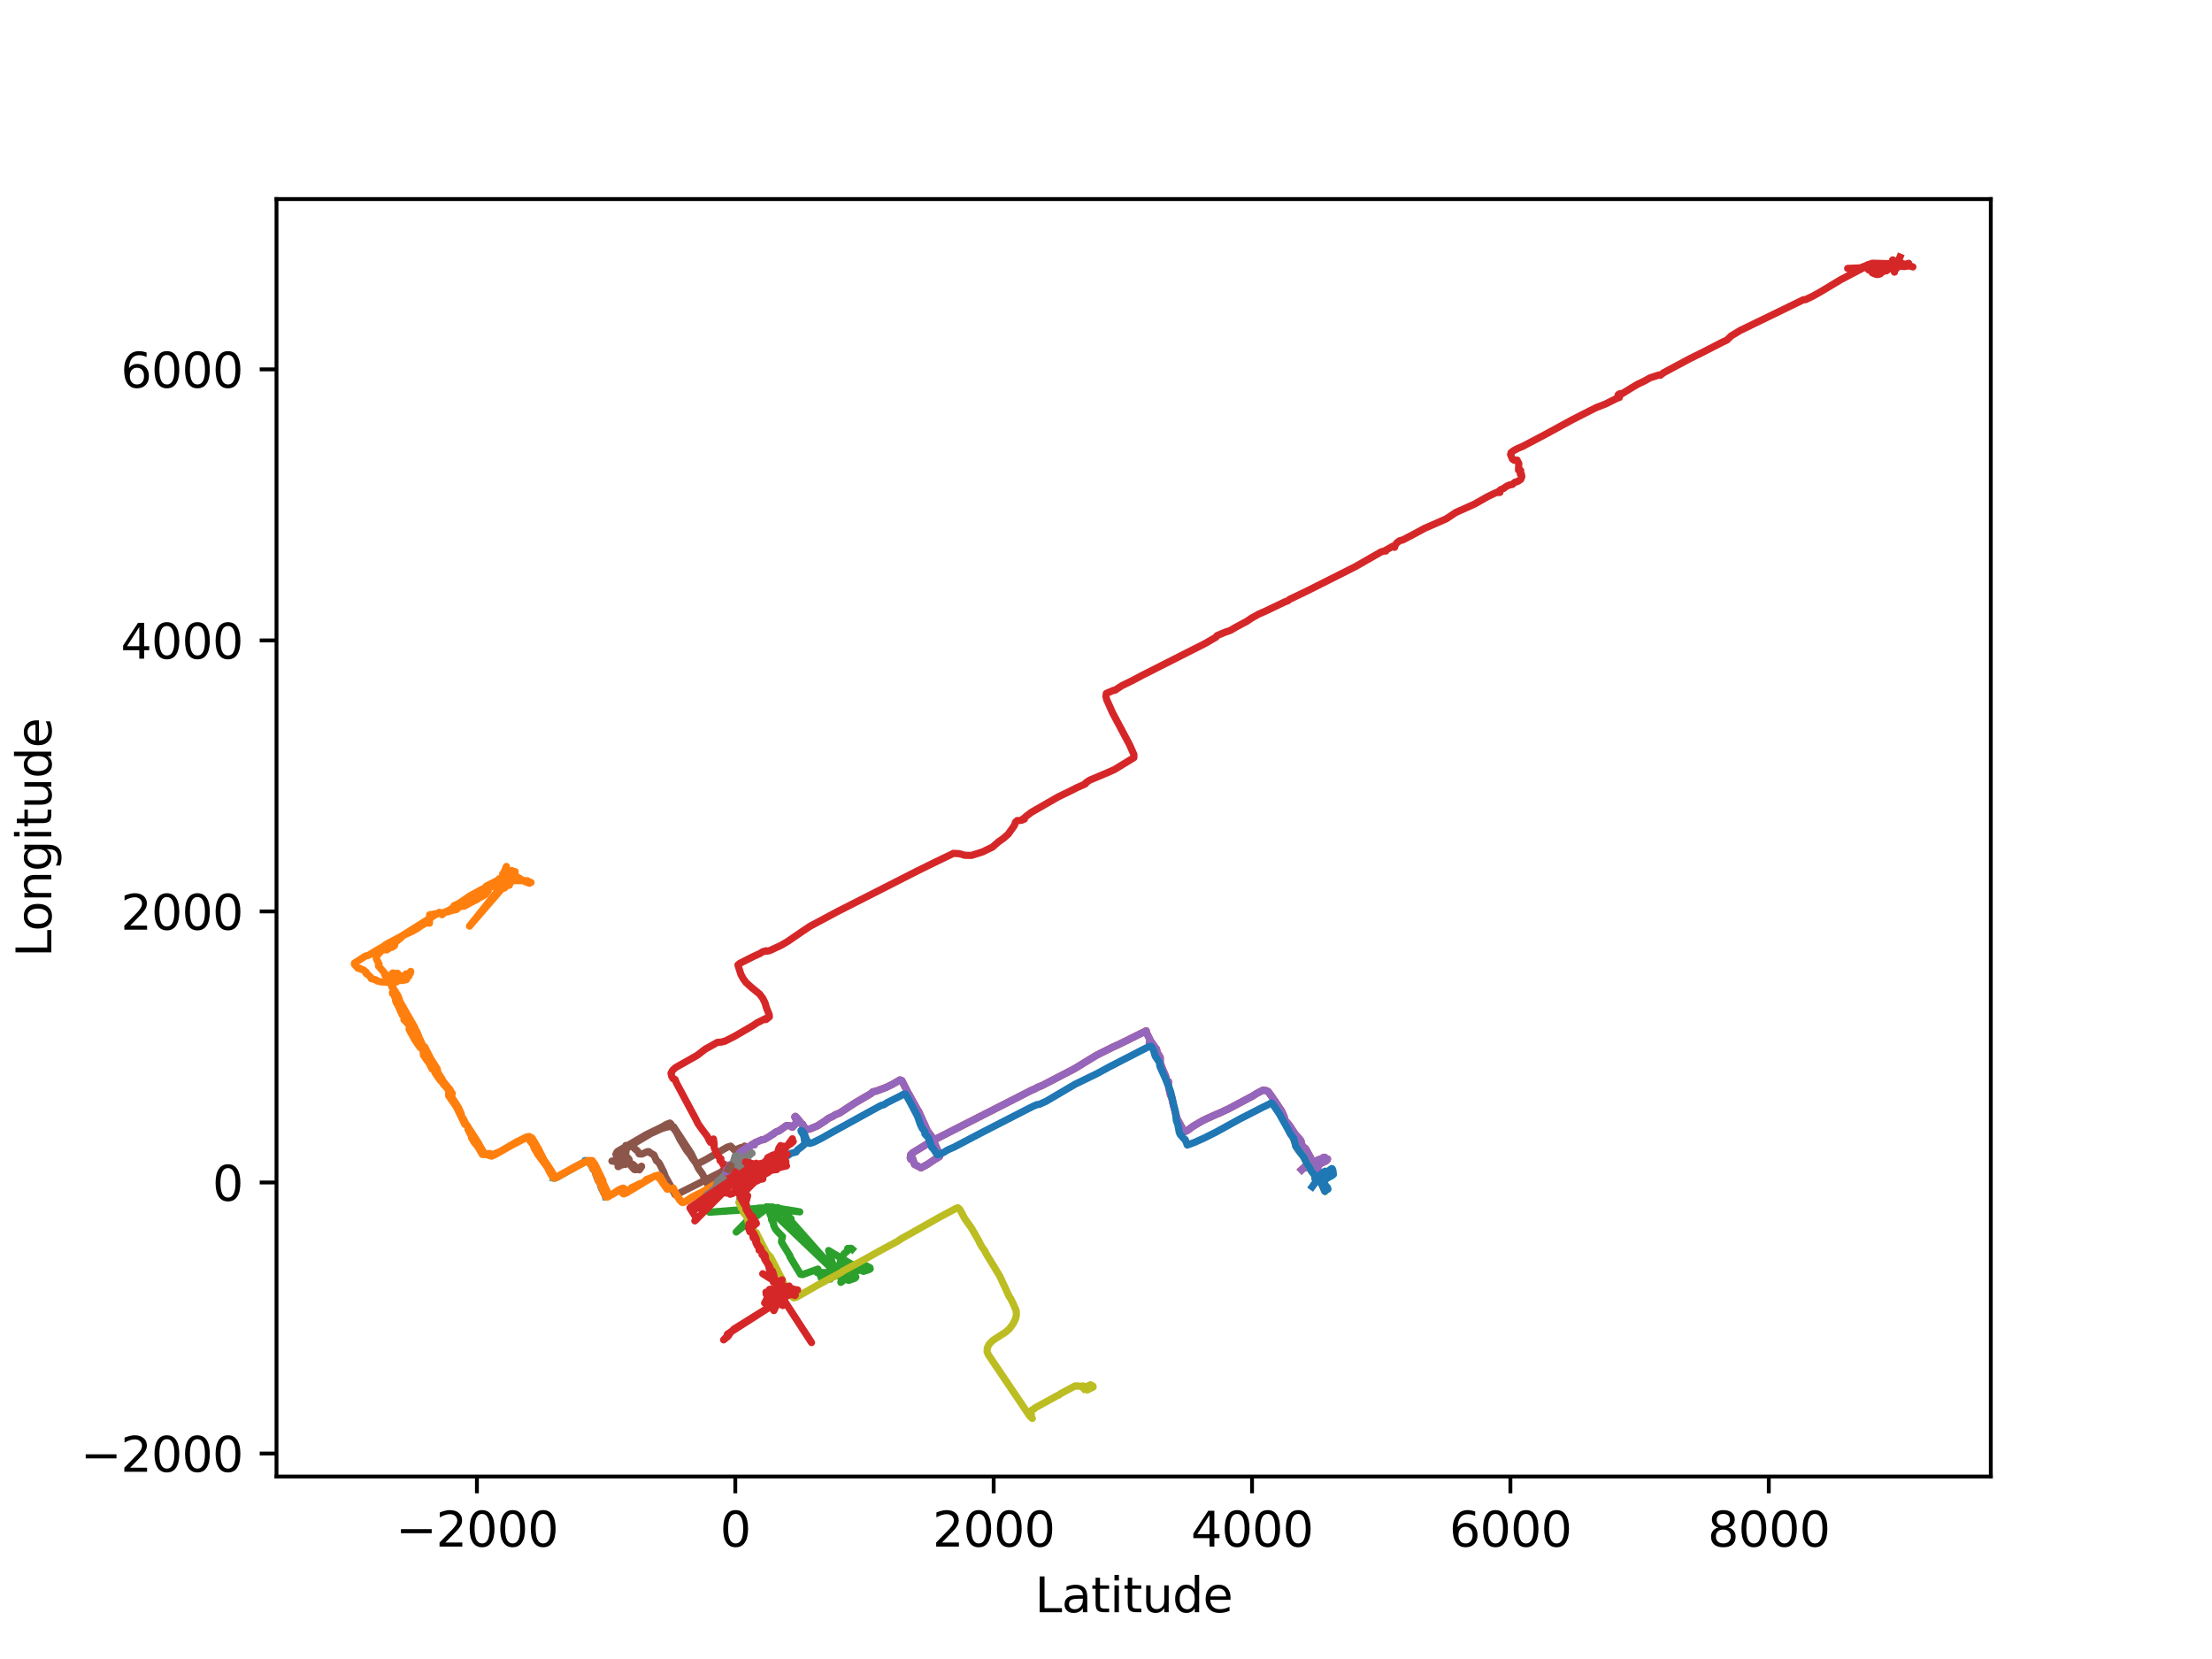 <?xml version="1.0" encoding="utf-8" standalone="no"?>
<!DOCTYPE svg PUBLIC "-//W3C//DTD SVG 1.1//EN"
  "http://www.w3.org/Graphics/SVG/1.1/DTD/svg11.dtd">
<svg xmlns:xlink="http://www.w3.org/1999/xlink" width="460.8pt" height="345.6pt" viewBox="0 0 460.8 345.6" xmlns="http://www.w3.org/2000/svg" version="1.1">
 <defs>
  <style type="text/css">*{stroke-linejoin: round; stroke-linecap: butt}</style>
 </defs>
 <g id="figure_1">
  <g id="patch_1">
   <path d="M 0 345.6 
L 460.8 345.6 
L 460.8 0 
L 0 0 
z
" style="fill: #ffffff"/>
  </g>
  <g id="axes_1">
   <g id="patch_2">
    <path d="M 57.6 307.584 
L 414.72 307.584 
L 414.72 41.472 
L 57.6 41.472 
z
" style="fill: #ffffff"/>
   </g>
   <g id="matplotlib.axis_1">
    <g id="xtick_1">
     <g id="line2d_1">
      <defs>
       <path id="m0eb9243ddd" d="M 0 0 
L 0 3.5 
" style="stroke: #000000; stroke-width: 0.8"/>
      </defs>
      <g>
       <use xlink:href="#m0eb9243ddd" x="99.351" y="307.584" style="stroke: #000000; stroke-width: 0.8"/>
      </g>
     </g>
     <g id="text_1">
      <!-- −2000 -->
      <g transform="translate(82.436 322.182)scale(0.1 -0.1)">
       <defs>
        <path id="DejaVuSans-2212" d="M 678 2272 
L 4684 2272 
L 4684 1741 
L 678 1741 
L 678 2272 
z
" transform="scale(0.016)"/>
        <path id="DejaVuSans-32" d="M 1228 531 
L 3431 531 
L 3431 0 
L 469 0 
L 469 531 
Q 828 903 1448 1529 
Q 2069 2156 2228 2338 
Q 2531 2678 2651 2914 
Q 2772 3150 2772 3378 
Q 2772 3750 2511 3984 
Q 2250 4219 1831 4219 
Q 1534 4219 1204 4116 
Q 875 4013 500 3803 
L 500 4441 
Q 881 4594 1212 4672 
Q 1544 4750 1819 4750 
Q 2544 4750 2975 4387 
Q 3406 4025 3406 3419 
Q 3406 3131 3298 2873 
Q 3191 2616 2906 2266 
Q 2828 2175 2409 1742 
Q 1991 1309 1228 531 
z
" transform="scale(0.016)"/>
        <path id="DejaVuSans-30" d="M 2034 4250 
Q 1547 4250 1301 3770 
Q 1056 3291 1056 2328 
Q 1056 1369 1301 889 
Q 1547 409 2034 409 
Q 2525 409 2770 889 
Q 3016 1369 3016 2328 
Q 3016 3291 2770 3770 
Q 2525 4250 2034 4250 
z
M 2034 4750 
Q 2819 4750 3233 4129 
Q 3647 3509 3647 2328 
Q 3647 1150 3233 529 
Q 2819 -91 2034 -91 
Q 1250 -91 836 529 
Q 422 1150 422 2328 
Q 422 3509 836 4129 
Q 1250 4750 2034 4750 
z
" transform="scale(0.016)"/>
       </defs>
       <use xlink:href="#DejaVuSans-2212"/>
       <use xlink:href="#DejaVuSans-32" x="83.789"/>
       <use xlink:href="#DejaVuSans-30" x="147.412"/>
       <use xlink:href="#DejaVuSans-30" x="211.035"/>
       <use xlink:href="#DejaVuSans-30" x="274.658"/>
      </g>
     </g>
    </g>
    <g id="xtick_2">
     <g id="line2d_2">
      <g>
       <use xlink:href="#m0eb9243ddd" x="153.175" y="307.584" style="stroke: #000000; stroke-width: 0.8"/>
      </g>
     </g>
     <g id="text_2">
      <!-- 0 -->
      <g transform="translate(149.993 322.182)scale(0.1 -0.1)">
       <use xlink:href="#DejaVuSans-30"/>
      </g>
     </g>
    </g>
    <g id="xtick_3">
     <g id="line2d_3">
      <g>
       <use xlink:href="#m0eb9243ddd" x="206.998" y="307.584" style="stroke: #000000; stroke-width: 0.8"/>
      </g>
     </g>
     <g id="text_3">
      <!-- 2000 -->
      <g transform="translate(194.273 322.182)scale(0.1 -0.1)">
       <use xlink:href="#DejaVuSans-32"/>
       <use xlink:href="#DejaVuSans-30" x="63.623"/>
       <use xlink:href="#DejaVuSans-30" x="127.246"/>
       <use xlink:href="#DejaVuSans-30" x="190.869"/>
      </g>
     </g>
    </g>
    <g id="xtick_4">
     <g id="line2d_4">
      <g>
       <use xlink:href="#m0eb9243ddd" x="260.822" y="307.584" style="stroke: #000000; stroke-width: 0.8"/>
      </g>
     </g>
     <g id="text_4">
      <!-- 4000 -->
      <g transform="translate(248.097 322.182)scale(0.1 -0.1)">
       <defs>
        <path id="DejaVuSans-34" d="M 2419 4116 
L 825 1625 
L 2419 1625 
L 2419 4116 
z
M 2253 4666 
L 3047 4666 
L 3047 1625 
L 3713 1625 
L 3713 1100 
L 3047 1100 
L 3047 0 
L 2419 0 
L 2419 1100 
L 313 1100 
L 313 1709 
L 2253 4666 
z
" transform="scale(0.016)"/>
       </defs>
       <use xlink:href="#DejaVuSans-34"/>
       <use xlink:href="#DejaVuSans-30" x="63.623"/>
       <use xlink:href="#DejaVuSans-30" x="127.246"/>
       <use xlink:href="#DejaVuSans-30" x="190.869"/>
      </g>
     </g>
    </g>
    <g id="xtick_5">
     <g id="line2d_5">
      <g>
       <use xlink:href="#m0eb9243ddd" x="314.646" y="307.584" style="stroke: #000000; stroke-width: 0.8"/>
      </g>
     </g>
     <g id="text_5">
      <!-- 6000 -->
      <g transform="translate(301.921 322.182)scale(0.1 -0.1)">
       <defs>
        <path id="DejaVuSans-36" d="M 2113 2584 
Q 1688 2584 1439 2293 
Q 1191 2003 1191 1497 
Q 1191 994 1439 701 
Q 1688 409 2113 409 
Q 2538 409 2786 701 
Q 3034 994 3034 1497 
Q 3034 2003 2786 2293 
Q 2538 2584 2113 2584 
z
M 3366 4563 
L 3366 3988 
Q 3128 4100 2886 4159 
Q 2644 4219 2406 4219 
Q 1781 4219 1451 3797 
Q 1122 3375 1075 2522 
Q 1259 2794 1537 2939 
Q 1816 3084 2150 3084 
Q 2853 3084 3261 2657 
Q 3669 2231 3669 1497 
Q 3669 778 3244 343 
Q 2819 -91 2113 -91 
Q 1303 -91 875 529 
Q 447 1150 447 2328 
Q 447 3434 972 4092 
Q 1497 4750 2381 4750 
Q 2619 4750 2861 4703 
Q 3103 4656 3366 4563 
z
" transform="scale(0.016)"/>
       </defs>
       <use xlink:href="#DejaVuSans-36"/>
       <use xlink:href="#DejaVuSans-30" x="63.623"/>
       <use xlink:href="#DejaVuSans-30" x="127.246"/>
       <use xlink:href="#DejaVuSans-30" x="190.869"/>
      </g>
     </g>
    </g>
    <g id="xtick_6">
     <g id="line2d_6">
      <g>
       <use xlink:href="#m0eb9243ddd" x="368.47" y="307.584" style="stroke: #000000; stroke-width: 0.8"/>
      </g>
     </g>
     <g id="text_6">
      <!-- 8000 -->
      <g transform="translate(355.745 322.182)scale(0.1 -0.1)">
       <defs>
        <path id="DejaVuSans-38" d="M 2034 2216 
Q 1584 2216 1326 1975 
Q 1069 1734 1069 1313 
Q 1069 891 1326 650 
Q 1584 409 2034 409 
Q 2484 409 2743 651 
Q 3003 894 3003 1313 
Q 3003 1734 2745 1975 
Q 2488 2216 2034 2216 
z
M 1403 2484 
Q 997 2584 770 2862 
Q 544 3141 544 3541 
Q 544 4100 942 4425 
Q 1341 4750 2034 4750 
Q 2731 4750 3128 4425 
Q 3525 4100 3525 3541 
Q 3525 3141 3298 2862 
Q 3072 2584 2669 2484 
Q 3125 2378 3379 2068 
Q 3634 1759 3634 1313 
Q 3634 634 3220 271 
Q 2806 -91 2034 -91 
Q 1263 -91 848 271 
Q 434 634 434 1313 
Q 434 1759 690 2068 
Q 947 2378 1403 2484 
z
M 1172 3481 
Q 1172 3119 1398 2916 
Q 1625 2713 2034 2713 
Q 2441 2713 2670 2916 
Q 2900 3119 2900 3481 
Q 2900 3844 2670 4047 
Q 2441 4250 2034 4250 
Q 1625 4250 1398 4047 
Q 1172 3844 1172 3481 
z
" transform="scale(0.016)"/>
       </defs>
       <use xlink:href="#DejaVuSans-38"/>
       <use xlink:href="#DejaVuSans-30" x="63.623"/>
       <use xlink:href="#DejaVuSans-30" x="127.246"/>
       <use xlink:href="#DejaVuSans-30" x="190.869"/>
      </g>
     </g>
    </g>
    <g id="text_7">
     <!-- Latitude -->
     <g transform="translate(215.581 335.861)scale(0.1 -0.1)">
      <defs>
       <path id="DejaVuSans-4c" d="M 628 4666 
L 1259 4666 
L 1259 531 
L 3531 531 
L 3531 0 
L 628 0 
L 628 4666 
z
" transform="scale(0.016)"/>
       <path id="DejaVuSans-61" d="M 2194 1759 
Q 1497 1759 1228 1600 
Q 959 1441 959 1056 
Q 959 750 1161 570 
Q 1363 391 1709 391 
Q 2188 391 2477 730 
Q 2766 1069 2766 1631 
L 2766 1759 
L 2194 1759 
z
M 3341 1997 
L 3341 0 
L 2766 0 
L 2766 531 
Q 2569 213 2275 61 
Q 1981 -91 1556 -91 
Q 1019 -91 701 211 
Q 384 513 384 1019 
Q 384 1609 779 1909 
Q 1175 2209 1959 2209 
L 2766 2209 
L 2766 2266 
Q 2766 2663 2505 2880 
Q 2244 3097 1772 3097 
Q 1472 3097 1187 3025 
Q 903 2953 641 2809 
L 641 3341 
Q 956 3463 1253 3523 
Q 1550 3584 1831 3584 
Q 2591 3584 2966 3190 
Q 3341 2797 3341 1997 
z
" transform="scale(0.016)"/>
       <path id="DejaVuSans-74" d="M 1172 4494 
L 1172 3500 
L 2356 3500 
L 2356 3053 
L 1172 3053 
L 1172 1153 
Q 1172 725 1289 603 
Q 1406 481 1766 481 
L 2356 481 
L 2356 0 
L 1766 0 
Q 1100 0 847 248 
Q 594 497 594 1153 
L 594 3053 
L 172 3053 
L 172 3500 
L 594 3500 
L 594 4494 
L 1172 4494 
z
" transform="scale(0.016)"/>
       <path id="DejaVuSans-69" d="M 603 3500 
L 1178 3500 
L 1178 0 
L 603 0 
L 603 3500 
z
M 603 4863 
L 1178 4863 
L 1178 4134 
L 603 4134 
L 603 4863 
z
" transform="scale(0.016)"/>
       <path id="DejaVuSans-75" d="M 544 1381 
L 544 3500 
L 1119 3500 
L 1119 1403 
Q 1119 906 1312 657 
Q 1506 409 1894 409 
Q 2359 409 2629 706 
Q 2900 1003 2900 1516 
L 2900 3500 
L 3475 3500 
L 3475 0 
L 2900 0 
L 2900 538 
Q 2691 219 2414 64 
Q 2138 -91 1772 -91 
Q 1169 -91 856 284 
Q 544 659 544 1381 
z
M 1991 3584 
L 1991 3584 
z
" transform="scale(0.016)"/>
       <path id="DejaVuSans-64" d="M 2906 2969 
L 2906 4863 
L 3481 4863 
L 3481 0 
L 2906 0 
L 2906 525 
Q 2725 213 2448 61 
Q 2172 -91 1784 -91 
Q 1150 -91 751 415 
Q 353 922 353 1747 
Q 353 2572 751 3078 
Q 1150 3584 1784 3584 
Q 2172 3584 2448 3432 
Q 2725 3281 2906 2969 
z
M 947 1747 
Q 947 1113 1208 752 
Q 1469 391 1925 391 
Q 2381 391 2643 752 
Q 2906 1113 2906 1747 
Q 2906 2381 2643 2742 
Q 2381 3103 1925 3103 
Q 1469 3103 1208 2742 
Q 947 2381 947 1747 
z
" transform="scale(0.016)"/>
       <path id="DejaVuSans-65" d="M 3597 1894 
L 3597 1613 
L 953 1613 
Q 991 1019 1311 708 
Q 1631 397 2203 397 
Q 2534 397 2845 478 
Q 3156 559 3463 722 
L 3463 178 
Q 3153 47 2828 -22 
Q 2503 -91 2169 -91 
Q 1331 -91 842 396 
Q 353 884 353 1716 
Q 353 2575 817 3079 
Q 1281 3584 2069 3584 
Q 2775 3584 3186 3129 
Q 3597 2675 3597 1894 
z
M 3022 2063 
Q 3016 2534 2758 2815 
Q 2500 3097 2075 3097 
Q 1594 3097 1305 2825 
Q 1016 2553 972 2059 
L 3022 2063 
z
" transform="scale(0.016)"/>
      </defs>
      <use xlink:href="#DejaVuSans-4c"/>
      <use xlink:href="#DejaVuSans-61" x="55.713"/>
      <use xlink:href="#DejaVuSans-74" x="116.992"/>
      <use xlink:href="#DejaVuSans-69" x="156.201"/>
      <use xlink:href="#DejaVuSans-74" x="183.984"/>
      <use xlink:href="#DejaVuSans-75" x="223.193"/>
      <use xlink:href="#DejaVuSans-64" x="286.572"/>
      <use xlink:href="#DejaVuSans-65" x="350.049"/>
     </g>
    </g>
   </g>
   <g id="matplotlib.axis_2">
    <g id="ytick_1">
     <g id="line2d_7">
      <defs>
       <path id="md4da2c44d1" d="M 0 0 
L -3.5 0 
" style="stroke: #000000; stroke-width: 0.8"/>
      </defs>
      <g>
       <use xlink:href="#md4da2c44d1" x="57.6" y="302.796" style="stroke: #000000; stroke-width: 0.8"/>
      </g>
     </g>
     <g id="text_8">
      <!-- −2000 -->
      <g transform="translate(16.77 306.596)scale(0.1 -0.1)">
       <use xlink:href="#DejaVuSans-2212"/>
       <use xlink:href="#DejaVuSans-32" x="83.789"/>
       <use xlink:href="#DejaVuSans-30" x="147.412"/>
       <use xlink:href="#DejaVuSans-30" x="211.035"/>
       <use xlink:href="#DejaVuSans-30" x="274.658"/>
      </g>
     </g>
    </g>
    <g id="ytick_2">
     <g id="line2d_8">
      <g>
       <use xlink:href="#md4da2c44d1" x="57.6" y="246.334" style="stroke: #000000; stroke-width: 0.8"/>
      </g>
     </g>
     <g id="text_9">
      <!-- 0 -->
      <g transform="translate(44.237 250.133)scale(0.1 -0.1)">
       <use xlink:href="#DejaVuSans-30"/>
      </g>
     </g>
    </g>
    <g id="ytick_3">
     <g id="line2d_9">
      <g>
       <use xlink:href="#md4da2c44d1" x="57.6" y="189.872" style="stroke: #000000; stroke-width: 0.8"/>
      </g>
     </g>
     <g id="text_10">
      <!-- 2000 -->
      <g transform="translate(25.15 193.671)scale(0.1 -0.1)">
       <use xlink:href="#DejaVuSans-32"/>
       <use xlink:href="#DejaVuSans-30" x="63.623"/>
       <use xlink:href="#DejaVuSans-30" x="127.246"/>
       <use xlink:href="#DejaVuSans-30" x="190.869"/>
      </g>
     </g>
    </g>
    <g id="ytick_4">
     <g id="line2d_10">
      <g>
       <use xlink:href="#md4da2c44d1" x="57.6" y="133.41" style="stroke: #000000; stroke-width: 0.8"/>
      </g>
     </g>
     <g id="text_11">
      <!-- 4000 -->
      <g transform="translate(25.15 137.209)scale(0.1 -0.1)">
       <use xlink:href="#DejaVuSans-34"/>
       <use xlink:href="#DejaVuSans-30" x="63.623"/>
       <use xlink:href="#DejaVuSans-30" x="127.246"/>
       <use xlink:href="#DejaVuSans-30" x="190.869"/>
      </g>
     </g>
    </g>
    <g id="ytick_5">
     <g id="line2d_11">
      <g>
       <use xlink:href="#md4da2c44d1" x="57.6" y="76.948" style="stroke: #000000; stroke-width: 0.8"/>
      </g>
     </g>
     <g id="text_12">
      <!-- 6000 -->
      <g transform="translate(25.15 80.747)scale(0.1 -0.1)">
       <use xlink:href="#DejaVuSans-36"/>
       <use xlink:href="#DejaVuSans-30" x="63.623"/>
       <use xlink:href="#DejaVuSans-30" x="127.246"/>
       <use xlink:href="#DejaVuSans-30" x="190.869"/>
      </g>
     </g>
    </g>
    <g id="text_13">
     <!-- Longitude -->
     <g transform="translate(10.691 199.398)rotate(-90)scale(0.1 -0.1)">
      <defs>
       <path id="DejaVuSans-6f" d="M 1959 3097 
Q 1497 3097 1228 2736 
Q 959 2375 959 1747 
Q 959 1119 1226 758 
Q 1494 397 1959 397 
Q 2419 397 2687 759 
Q 2956 1122 2956 1747 
Q 2956 2369 2687 2733 
Q 2419 3097 1959 3097 
z
M 1959 3584 
Q 2709 3584 3137 3096 
Q 3566 2609 3566 1747 
Q 3566 888 3137 398 
Q 2709 -91 1959 -91 
Q 1206 -91 779 398 
Q 353 888 353 1747 
Q 353 2609 779 3096 
Q 1206 3584 1959 3584 
z
" transform="scale(0.016)"/>
       <path id="DejaVuSans-6e" d="M 3513 2113 
L 3513 0 
L 2938 0 
L 2938 2094 
Q 2938 2591 2744 2837 
Q 2550 3084 2163 3084 
Q 1697 3084 1428 2787 
Q 1159 2491 1159 1978 
L 1159 0 
L 581 0 
L 581 3500 
L 1159 3500 
L 1159 2956 
Q 1366 3272 1645 3428 
Q 1925 3584 2291 3584 
Q 2894 3584 3203 3211 
Q 3513 2838 3513 2113 
z
" transform="scale(0.016)"/>
       <path id="DejaVuSans-67" d="M 2906 1791 
Q 2906 2416 2648 2759 
Q 2391 3103 1925 3103 
Q 1463 3103 1205 2759 
Q 947 2416 947 1791 
Q 947 1169 1205 825 
Q 1463 481 1925 481 
Q 2391 481 2648 825 
Q 2906 1169 2906 1791 
z
M 3481 434 
Q 3481 -459 3084 -895 
Q 2688 -1331 1869 -1331 
Q 1566 -1331 1297 -1286 
Q 1028 -1241 775 -1147 
L 775 -588 
Q 1028 -725 1275 -790 
Q 1522 -856 1778 -856 
Q 2344 -856 2625 -561 
Q 2906 -266 2906 331 
L 2906 616 
Q 2728 306 2450 153 
Q 2172 0 1784 0 
Q 1141 0 747 490 
Q 353 981 353 1791 
Q 353 2603 747 3093 
Q 1141 3584 1784 3584 
Q 2172 3584 2450 3431 
Q 2728 3278 2906 2969 
L 2906 3500 
L 3481 3500 
L 3481 434 
z
" transform="scale(0.016)"/>
      </defs>
      <use xlink:href="#DejaVuSans-4c"/>
      <use xlink:href="#DejaVuSans-6f" x="53.963"/>
      <use xlink:href="#DejaVuSans-6e" x="115.145"/>
      <use xlink:href="#DejaVuSans-67" x="178.523"/>
      <use xlink:href="#DejaVuSans-69" x="242"/>
      <use xlink:href="#DejaVuSans-74" x="269.783"/>
      <use xlink:href="#DejaVuSans-75" x="308.992"/>
      <use xlink:href="#DejaVuSans-64" x="372.371"/>
      <use xlink:href="#DejaVuSans-65" x="435.848"/>
     </g>
    </g>
   </g>
   <g id="line2d_12">
    <path d="M 152.299 246.224 
L 152.125 245.915 
L 152.314 245.881 
L 152.103 245.857 
L 151.972 245.666 
L 152.025 245.546 
L 151.999 245.463 
L 151.998 245.38 
L 151.971 245.392 
L 151.955 245.38 
L 151.957 245.413 
L 151.959 245.416 
L 151.952 245.422 
L 151.953 245.42 
L 151.958 245.403 
L 151.958 245.403 
L 151.97 245.406 
L 151.946 245.426 
L 151.931 245.428 
L 151.93 245.425 
L 151.936 245.417 
L 151.947 245.412 
L 151.947 245.412 
L 151.941 245.41 
L 151.966 245.415 
L 152.036 245.438 
L 152.071 245.502 
L 152.073 245.533 
L 152.073 245.533 
L 152.069 245.546 
" clip-path="url(#pe7968f8d55)" style="fill: none; stroke: #1f77b4; stroke-width: 1.5; stroke-linecap: square"/>
   </g>
   <g id="line2d_13">
    <path d="M 152.598 246.055 
L 152.507 246.161 
L 152.517 246.264 
L 152.65 246.372 
L 152.851 246.477 
L 152.853 246.558 
L 152.94 246.634 
L 153.032 246.683 
L 153.137 246.752 
L 153.279 246.809 
L 153.33 246.963 
L 153.345 247.092 
L 153.337 247.297 
L 153.315 247.43 
L 153.382 247.555 
L 153.474 247.674 
L 153.59 247.78 
L 153.657 247.927 
L 153.654 248.035 
L 153.61 248.175 
L 153.623 248.38 
L 153.687 248.445 
L 153.828 248.501 
L 153.871 248.467 
L 154.063 248.619 
L 154.132 248.755 
L 154.153 248.854 
L 154.175 249.03 
L 154.301 249.27 
L 154.339 249.41 
L 154.277 249.479 
L 154.353 249.5 
L 154.511 249.562 
L 154.617 249.647 
L 154.688 249.673 
L 154.688 249.673 
L 154.699 249.658 
L 154.669 249.735 
L 154.781 249.967 
L 154.867 250.102 
L 154.863 250.196 
L 154.815 250.278 
L 154.745 250.336 
L 154.776 250.352 
L 154.831 250.49 
L 154.926 250.643 
L 155.139 250.823 
L 155.372 250.982 
L 155.495 251.08 
L 155.415 251.128 
L 155.567 251.324 
L 155.564 251.492 
L 155.56 251.656 
L 155.607 251.713 
L 155.641 251.835 
L 155.666 251.952 
L 155.779 252.137 
L 155.869 252.259 
L 155.958 252.397 
L 156.084 252.458 
L 156.088 252.501 
L 156.092 252.595 
L 156.132 252.735 
L 156.161 252.872 
L 156.219 253.027 
L 156.314 253.066 
L 156.426 253.064 
" clip-path="url(#pe7968f8d55)" style="fill: none; stroke: #ff7f0e; stroke-width: 1.5; stroke-linecap: square"/>
   </g>
   <g id="line2d_14">
    <path d="M 153.175 246.334 
L 153.133 246.419 
L 153.584 246.518 
L 152.662 246.283 
L 152.894 246.298 
L 152.843 246.081 
L 152.78 246.165 
L 152.299 246.224 
L 152.125 245.915 
L 152.314 245.881 
L 152.103 245.857 
L 151.972 245.666 
L 151.998 245.38 
L 151.93 245.425 
L 152.036 245.438 
L 152.334 245.832 
L 152.598 246.055 
L 152.517 246.264 
L 153.33 246.963 
L 153.474 247.674 
L 153.657 247.927 
L 153.687 248.445 
L 154.063 248.619 
L 154.301 249.27 
L 154.353 249.5 
L 154.699 249.658 
L 154.669 249.735 
L 154.815 250.278 
L 154.745 250.336 
L 154.776 250.352 
L 154.926 250.643 
L 155.567 251.324 
L 155.666 251.952 
L 156.426 253.064 
L 156.673 252.97 
L 157.617 252.738 
L 157.589 252.818 
L 157.345 252.888 
L 158.258 252.563 
L 158.773 252.494 
L 158.687 252.095 
L 158.805 251.932 
L 159.627 251.853 
L 159.632 252.048 
L 157.958 251.661 
L 160.075 251.636 
L 159.817 251.644 
L 153.362 256.649 
L 158.08 251.859 
L 159.799 251.642 
L 159.622 251.621 
L 159.557 251.536 
L 159.605 251.513 
L 159.638 251.404 
L 159.982 251.612 
L 159.988 251.496 
L 160.106 251.394 
L 160.455 251.641 
L 160.44 251.624 
L 159.738 251.676 
L 160.26 251.535 
L 160.784 251.405 
L 161.027 251.459 
L 160.776 251.626 
L 160.047 251.583 
L 159.708 251.488 
L 159.754 251.379 
L 159.803 251.435 
L 160.498 251.7 
L 160.765 251.75 
L 161.391 251.737 
L 162.478 251.782 
L 165.921 252.323 
L 166.605 252.452 
L 164.99 252.259 
L 164.816 252.307 
L 163.177 252.038 
L 161.682 251.851 
L 160.838 251.508 
L 147.78 252.525 
L 162.062 251.571 
L 160.749 251.727 
L 160.717 251.902 
L 160.354 252.711 
L 160.487 253.129 
L 160.747 253.604 
L 160.734 254.07 
L 161.166 254.888 
L 161.159 255.227 
L 161.492 255.959 
L 162.033 256.617 
L 163.011 257.602 
L 162.832 258.366 
L 162.808 258.759 
L 164.56 261.607 
L 164.55 261.793 
L 166.767 265.463 
L 167.186 265.522 
L 170.391 264.372 
L 171.151 266.38 
L 171.428 266.648 
L 171.533 266.801 
L 171.537 266.797 
L 171.8 266.568 
L 172.144 266.545 
L 172.586 266.333 
L 172.99 266.452 
L 172.876 266.372 
L 172.787 266.265 
L 173.145 265.809 
L 173.1 265.763 
L 173.215 265.818 
L 173.808 265.904 
L 173.89 265.742 
L 174.814 265.754 
L 174.095 265.721 
L 173.69 265.587 
L 172.922 265.587 
L 172.476 265.503 
L 171.88 265.47 
L 172.377 265.433 
L 172.89 265.399 
L 172.997 265.399 
L 171.578 265.346 
L 170.956 265.295 
L 170.965 265.373 
L 172.058 265.284 
L 172.056 265.291 
L 171.792 265.235 
L 171.9 265.224 
L 172.36 265.149 
L 172.948 265.164 
L 173.101 265.109 
L 173.381 265.16 
L 172.907 265.158 
L 172.451 265.113 
L 170.584 265.076 
L 170.21 265.095 
L 171.01 265.068 
L 172.411 265.181 
L 172.688 265.145 
L 173.668 265.141 
L 173.457 265.1 
L 174.532 264.678 
L 175.072 264.393 
L 175.274 264.283 
L 175.295 264.671 
L 175.802 264.518 
L 176.31 264.236 
L 176.307 264.315 
L 176.055 264.824 
L 176.115 264.781 
L 176.433 264.833 
L 176.668 264.909 
L 176.334 263.978 
L 176.305 264.622 
L 176.954 264.717 
L 177.278 264.885 
L 178.313 264.839 
L 179.061 264.599 
L 179.141 264.333 
L 179.444 264.071 
L 179.615 263.604 
L 180.318 263.63 
L 181.222 264.072 
L 181.276 264.339 
L 180.88 264.54 
L 179.85 264.845 
L 172.614 260.508 
L 174.025 265.188 
L 174.185 265.245 
L 174.669 265.187 
L 175.464 265.322 
L 177.611 265.108 
L 177.426 265.051 
L 177.185 264.991 
L 176.174 264.989 
L 176.186 265.024 
L 176.799 265.273 
L 177.66 265.911 
L 178.29 266.048 
L 178.076 266.279 
L 176.829 266.723 
L 176.488 266.637 
L 176.966 266.407 
L 176.958 266.206 
L 175.852 265.787 
L 176.305 265.212 
L 176.84 264.86 
L 176.07 264.861 
L 175.867 264.667 
L 175.173 264.622 
L 174.693 264.18 
L 174.222 264.026 
L 173.374 264.051 
L 165.152 254.771 
L 164.513 254.242 
L 164.796 253.902 
L 164.589 253.697 
L 163.839 253.528 
L 163.599 252.922 
L 163.357 252.701 
L 163.042 252.602 
L 159.764 251.433 
L 159.825 251.482 
L 174.125 265.107 
L 173.995 265.166 
L 174.418 265.065 
L 174.679 265.115 
L 174.841 265.015 
L 174.76 264.739 
L 174.775 264.956 
L 174.685 264.933 
L 174.639 265.268 
L 174.366 265.304 
L 173.498 265.007 
L 172.922 264.941 
L 173.055 264.854 
L 172.92 264.861 
L 172.56 264.926 
L 173.287 264.913 
L 174.082 264.918 
L 174.283 264.694 
L 174.242 264.79 
L 174.348 264.951 
L 174.113 265.08 
L 174.314 264.98 
L 174.827 265.148 
L 175.162 265.314 
L 175.376 265.574 
L 176.083 265.897 
L 176.368 265.954 
L 176.354 266.069 
L 175.667 266.619 
L 175.453 266.946 
L 175.165 267.139 
L 175.253 266.821 
L 177.151 265.601 
L 175.312 265.081 
L 174.209 265.018 
L 174.224 264.952 
L 174.299 264.717 
L 174.463 264.402 
L 174.551 264.22 
L 174.408 263.679 
L 175.101 264.503 
L 175.086 262.411 
L 175.545 262.195 
L 175.602 261.92 
L 175.59 261.602 
L 175.82 261.19 
L 176.481 260.651 
L 176.589 260.082 
L 177.311 260.047 
L 177.517 260.228 
L 177.517 260.228 
" clip-path="url(#pe7968f8d55)" style="fill: none; stroke: #2ca02c; stroke-width: 1.5; stroke-linecap: square"/>
   </g>
   <g id="line2d_15">
    <path d="M 130.202 242.024 
L 130.391 242.115 
L 130.561 242.107 
L 130.773 242.036 
L 130.957 242.08 
L 131.014 242.145 
L 131.063 242.196 
L 131.12 242.263 
L 131.066 242.408 
L 131.213 242.53 
L 131.376 242.675 
L 131.51 242.833 
L 131.636 242.993 
L 131.749 243.157 
L 131.968 243.372 
L 132.138 243.596 
L 132.399 243.65 
L 132.657 243.559 
L 133.048 243.39 
L 133.126 243.365 
L 133.103 243.365 
L 133.127 243.34 
L 133.248 243.25 
L 133.412 243.142 
L 133.574 243.078 
L 133.635 242.986 
L 133.405 243.121 
L 133.257 243.295 
L 133.391 243.39 
L 133.204 243.46 
L 133.155 243.676 
L 132.764 243.454 
L 132.452 243.188 
L 132.212 242.946 
L 132.009 242.715 
L 131.692 242.515 
L 131.362 242.401 
L 131.155 242.26 
" clip-path="url(#pe7968f8d55)" style="fill: none; stroke: #d62728; stroke-width: 1.5; stroke-linecap: square"/>
   </g>
   <g id="line2d_16">
    <path d="M 130.942 242.286 
L 130.782 242.153 
L 130.806 241.98 
L 130.602 241.863 
L 130.44 241.792 
L 130.431 241.749 
L 130.247 241.453 
L 130.058 241.029 
L 129.969 240.58 
L 130.052 240.091 
L 130.124 239.695 
L 130.24 239.653 
L 130.267 239.613 
L 130.265 239.609 
L 130.262 239.603 
L 130.265 239.604 
L 130.264 239.596 
L 130.261 239.584 
L 130.259 239.574 
L 130.253 239.561 
L 130.247 239.549 
L 130.24 239.539 
L 130.24 239.539 
L 130.236 239.532 
L 130.236 239.509 
L 130.289 239.454 
L 130.289 239.454 
L 130.283 239.442 
L 130.254 239.412 
L 130.235 239.395 
L 130.226 239.391 
L 130.22 239.384 
L 130.22 239.384 
L 130.22 239.389 
L 130.225 239.411 
L 130.211 239.414 
L 130.199 239.404 
L 130.199 239.404 
L 130.186 239.398 
L 130.208 239.445 
" clip-path="url(#pe7968f8d55)" style="fill: none; stroke: #9467bd; stroke-width: 1.5; stroke-linecap: square"/>
   </g>
   <g id="line2d_17">
    <path d="M 153.175 246.334 
L 149.73 245.575 
L 149.846 245.511 
L 149.22 246.076 
L 148.462 246.762 
L 147.967 247.053 
L 147.553 246.957 
L 146.317 244.552 
L 145.561 243.501 
L 143.958 240.265 
L 140.338 234.741 
L 139.124 234.716 
L 137.821 235.115 
L 135.5 236.169 
L 130.388 239.214 
L 129.859 239.621 
L 129.261 240.355 
L 129.381 240.43 
L 128.849 240.218 
L 129.096 240.128 
L 130.017 240.4 
L 129.61 240.383 
L 129.635 240.605 
L 130.229 241.267 
L 130.202 242.024 
L 130.561 242.107 
L 130.957 242.08 
L 131.12 242.263 
L 131.066 242.408 
L 131.636 242.993 
L 132.138 243.596 
L 132.399 243.65 
L 133.248 243.25 
L 133.635 242.986 
L 133.257 243.295 
L 133.391 243.39 
L 133.204 243.46 
L 133.155 243.676 
L 132.452 243.188 
L 131.692 242.515 
L 130.782 242.153 
L 130.806 241.98 
L 130.431 241.749 
L 130.058 241.029 
L 129.969 240.58 
L 130.24 239.653 
L 130.283 239.442 
L 130.186 239.398 
L 130.208 239.445 
L 130.333 239.206 
L 131.71 238.688 
L 132.014 238.989 
L 132.168 239.256 
L 132.821 239.779 
L 133.148 240.37 
L 133.735 240.404 
L 134.84 239.911 
L 135.186 239.907 
L 135.336 240.09 
L 136.221 240.606 
L 136.576 241.381 
L 136.755 241.797 
L 137.185 242.134 
L 137.461 242.54 
L 137.988 243.642 
L 138.205 244.014 
L 138.624 245.147 
L 139.498 246.691 
L 140.618 248.845 
L 141.135 248.748 
L 150.227 244.167 
L 151.652 242.91 
L 153.442 241.879 
L 153.781 241.345 
L 153.765 241.138 
L 153.553 240.493 
L 154.124 239.952 
L 154.478 239.644 
L 154.512 239.273 
L 155.406 239.059 
L 155.204 239.146 
L 154.661 239.491 
L 154.801 239.495 
L 155.121 239.549 
L 154.679 239.252 
L 155.112 238.75 
L 155.191 238.77 
L 155.027 238.826 
L 154.647 239.043 
L 154.412 239.24 
L 154.416 239.177 
L 154.291 239.075 
L 153.649 239.356 
L 153.037 239.626 
L 152.567 239.128 
L 152.203 238.763 
L 151.472 238.991 
L 147.102 241.531 
L 145.58 242.332 
L 145.343 242.54 
L 145.115 242.481 
L 144.235 241.308 
L 143.752 240.523 
L 143.316 239.999 
L 143.038 239.632 
L 141.653 237.368 
L 140.902 235.835 
L 139.883 234.444 
L 139.792 234.16 
L 139.561 233.951 
L 138.869 234.209 
L 137.787 234.838 
L 134.703 236.324 
L 128.708 239.823 
L 128.461 240.09 
L 128.653 240.171 
L 128.298 240.459 
L 128.353 240.473 
L 128.638 240.726 
L 128.471 241.119 
L 128.543 241.077 
L 129.432 241.102 
L 129.483 240.976 
L 129.53 241.049 
L 128.955 241.122 
L 128.968 241.131 
L 128.837 241.282 
L 128.841 241.264 
L 129.535 241.505 
L 129.504 241.422 
L 128.697 240.726 
L 128.636 240.851 
L 128.604 241.032 
L 128.582 241.025 
L 128.422 240.946 
L 128.502 241.103 
L 128.538 241.142 
L 129.067 241.836 
L 130.232 242.582 
L 130.213 242.52 
L 130.305 242.384 
L 130.253 242.245 
L 127.474 241.864 
L 128.868 242.074 
L 129.505 242.255 
L 129.231 241.917 
L 129.106 242.151 
L 129.458 241.46 
L 129.549 241.556 
L 129.666 241.631 
L 130.109 241.464 
L 129.819 241.846 
L 129.61 241.826 
L 129.626 241.865 
L 129.68 242.099 
L 129.381 242.186 
L 129.484 242.151 
L 129.874 242.282 
L 129.967 242.078 
L 130.138 242.55 
L 130.031 242.436 
L 129.595 242.678 
L 129.452 242.629 
L 129.14 242.273 
L 129.146 241.77 
L 129.127 241.931 
L 128.525 242.052 
L 128.887 241.704 
L 129.347 240.932 
L 129.456 241.022 
L 129.375 241.886 
L 129.493 241.529 
L 128.716 242.599 
L 128.903 242.166 
L 129.429 241.047 
L 129.436 240.818 
L 129.474 240.823 
L 129.705 240.899 
L 129.568 240.934 
L 129.615 240.84 
L 131.058 241.539 
L 130.762 241.183 
L 129.737 241.119 
L 129.644 241.167 
L 129.658 241.905 
L 129.981 242.028 
L 130.111 241.81 
L 130.129 241.408 
L 130.346 240.528 
L 130.436 239.353 
L 130.371 238.613 
L 128.761 243.026 
L 128.887 243.01 
L 129.196 242.748 
L 129.342 242.141 
L 129.186 242.11 
L 129.093 242.232 
L 129.333 241.792 
L 129.496 241.215 
L 130.13 240.527 
L 130.388 240.004 
L 129.234 241.848 
L 129.357 241.246 
L 129.499 240.961 
L 129.395 240.959 
" clip-path="url(#pe7968f8d55)" style="fill: none; stroke: #8c564b; stroke-width: 1.5; stroke-linecap: square"/>
   </g>
   <g id="line2d_18">
    <path d="M 153.175 246.334 
L 153.115 246.462 
L 153.128 246.631 
L 153.803 248.186 
L 153.786 248.134 
L 153.802 248.196 
L 153.835 248.266 
L 153.905 248.322 
L 153.953 248.363 
L 153.998 248.443 
L 154.055 248.532 
L 154.163 248.663 
L 154.21 248.783 
L 154.302 248.931 
L 154.317 249.006 
L 154.393 249.091 
L 154.457 249.193 
L 154.499 249.288 
L 154.49 249.427 
L 154.523 249.487 
L 154.555 249.619 
L 154.529 249.797 
L 154.575 249.888 
L 154.575 249.888 
L 154.575 249.888 
L 154.569 249.909 
" clip-path="url(#pe7968f8d55)" style="fill: none; stroke: #e377c2; stroke-width: 1.5; stroke-linecap: square"/>
   </g>
   <g id="line2d_19">
    <path d="M 154.089 250.214 
L 154.09 250.308 
L 153.978 250.483 
L 153.985 250.514 
L 154.045 250.626 
L 154.115 250.703 
L 154.199 250.796 
L 154.248 250.865 
L 154.311 251.037 
L 154.33 251.16 
L 154.34 251.234 
L 154.355 251.408 
L 154.43 251.48 
L 154.373 251.559 
L 154.424 251.647 
L 154.706 251.712 
L 154.678 251.853 
L 154.671 251.969 
L 154.709 252.05 
L 154.736 252.113 
L 154.817 252.181 
L 154.813 252.302 
L 154.822 252.397 
L 154.852 252.478 
L 154.898 252.591 
L 154.957 252.651 
L 155.072 252.656 
L 155.154 252.755 
L 155.251 252.89 
L 155.41 253.075 
L 155.43 253.252 
L 155.534 253.391 
L 155.595 253.418 
" clip-path="url(#pe7968f8d55)" style="fill: none; stroke: #7f7f7f; stroke-width: 1.5; stroke-linecap: square"/>
   </g>
   <g id="line2d_20">
    <path d="M 153.175 246.334 
L 153.128 246.631 
L 154.055 248.532 
L 154.457 249.193 
L 154.555 249.619 
L 154.519 249.917 
L 154.17 250.061 
L 153.985 250.514 
L 154.43 251.48 
L 154.424 251.647 
L 154.706 251.712 
L 154.736 252.113 
L 154.813 252.302 
L 154.898 252.591 
L 155.718 253.548 
L 155.829 254.435 
L 156.447 255.377 
L 157.138 256.504 
L 157.568 256.809 
L 157.796 257.287 
L 158.279 258.236 
L 158.28 258.231 
L 159.719 261.043 
L 160.514 261.856 
L 162.986 266.63 
L 162.939 266.596 
L 163.098 267.04 
L 163.53 267.826 
L 165.057 270.11 
L 165.057 270.12 
L 165.367 270.387 
L 166 270.184 
L 170.268 267.746 
L 175.161 265.114 
L 175.644 264.767 
L 176.88 264.096 
L 180.613 262.075 
L 182.906 260.78 
L 186.981 258.58 
L 187.725 258.059 
L 189.684 256.973 
L 195.644 253.611 
L 199.011 251.806 
L 199.544 251.595 
L 199.932 251.909 
L 200.947 253.797 
L 201.673 254.855 
L 202.295 255.685 
L 203.972 258.603 
L 204.117 258.975 
L 204.671 259.928 
L 205.093 260.456 
L 205.415 261.138 
L 208.263 265.815 
L 210.241 270.108 
L 210.519 270.475 
L 210.989 271.424 
L 211.69 273.026 
L 211.736 273.898 
L 211.576 274.676 
L 211.061 275.76 
L 210.261 276.829 
L 209.447 277.539 
L 207.631 278.699 
L 206.783 279.27 
L 206.068 279.999 
L 205.678 280.782 
L 205.623 281.582 
L 205.907 282.245 
L 213.907 294.095 
L 214.531 295.012 
L 215.049 295.488 
L 214.852 295.189 
L 214.852 295.059 
L 214.782 295.093 
L 214.654 294.968 
L 214.861 294.588 
L 214.788 294.581 
L 214.727 294.268 
L 214.797 293.917 
L 215.008 293.708 
L 215.448 293.491 
L 215.574 293.309 
L 220.383 290.672 
L 220.615 290.615 
L 220.934 290.328 
L 223.98 288.708 
L 224.13 288.765 
L 224.374 288.697 
L 224.562 288.755 
L 225.3 288.762 
L 225.665 288.728 
L 226.099 288.913 
L 226.586 288.757 
L 227.166 288.474 
L 227.692 288.766 
L 227.712 288.95 
L 226.64 289.49 
L 226.488 289.559 
L 226.203 289.408 
L 226.092 289.348 
L 225.983 289.128 
L 225.751 289.253 
L 225.97 289.023 
L 225.751 289.253 
" clip-path="url(#pe7968f8d55)" style="fill: none; stroke: #bcbd22; stroke-width: 1.5; stroke-linecap: square"/>
   </g>
   <g id="line2d_21">
    <path d="M 115.266 245.421 
L 115.484 245.459 
L 115.775 245.383 
L 116.112 245.23 
L 116.446 245.059 
L 116.67 244.905 
L 116.995 244.695 
L 117.357 244.508 
L 117.72 244.312 
L 117.98 244.164 
L 118.226 244.03 
L 118.477 243.89 
L 118.763 243.747 
L 119.017 243.603 
L 119.28 243.456 
L 119.546 243.299 
L 119.786 243.157 
L 120.023 243.009 
L 120.267 242.869 
L 120.517 242.737 
L 120.858 242.545 
L 121.086 242.388 
L 121.432 242.19 
L 121.761 241.977 
" clip-path="url(#pe7968f8d55)" style="fill: none; stroke: #17becf; stroke-width: 1.5; stroke-linecap: square"/>
   </g>
   <g id="line2d_22">
    <path d="M 122.114 241.823 
L 122.433 241.786 
L 122.673 241.93 
L 122.769 242.086 
L 122.901 242.344 
L 122.978 242.53 
L 123.136 242.734 
L 123.268 242.915 
L 123.389 243.08 
L 123.486 243.308 
L 123.511 243.53 
L 123.701 243.715 
L 123.951 243.839 
L 124.047 244.031 
L 124.036 244.361 
L 124.11 244.556 
L 124.18 244.786 
L 124.245 244.972 
L 124.307 245.152 
L 124.424 245.346 
L 124.554 245.474 
L 124.522 245.734 
L 124.602 245.935 
L 124.75 246.081 
L 124.882 246.204 
L 124.963 246.408 
L 125.033 246.644 
L 125.139 246.798 
L 125.124 247.081 
L 125.219 247.277 
L 125.277 247.497 
L 125.394 247.729 
L 125.517 247.908 
L 125.589 248.078 
L 125.679 248.299 
L 125.802 248.524 
L 125.947 248.761 
L 126.077 248.993 
L 126.131 249.222 
" clip-path="url(#pe7968f8d55)" style="fill: none; stroke: #1f77b4; stroke-width: 1.5; stroke-linecap: square"/>
   </g>
   <g id="line2d_23">
    <path d="M 153.175 246.334 
L 153.462 246.048 
L 154.674 246.189 
L 155.365 245.759 
L 155.342 245.312 
L 155.235 245.108 
L 154.667 245.297 
L 154.131 245.417 
L 153.942 245.342 
L 152.785 245.356 
L 152.024 245.238 
L 151.468 245.366 
L 150.033 246.156 
L 146.297 248.347 
L 145.49 248.69 
L 144.387 249.334 
L 143.093 250.167 
L 142.566 250.427 
L 142.042 250.402 
L 141.557 249.975 
L 141.173 249.333 
L 141.002 249.194 
L 140.988 248.974 
L 140.841 248.841 
L 140.263 247.495 
L 140.321 247.64 
L 139.309 247.593 
L 138.979 247.321 
L 138.888 247.1 
L 138.586 247.029 
L 138.116 246.082 
L 137.889 245.774 
L 137.494 245.06 
L 137.069 244.793 
L 135.732 245.304 
L 135.204 245.519 
L 134.7 245.69 
L 134.019 246.368 
L 133.081 246.656 
L 132.512 246.983 
L 131.607 247.38 
L 130.838 248.135 
L 130.284 247.79 
L 129.853 247.5 
L 129.294 247.671 
L 127.911 248.62 
L 127.32 248.927 
L 127.036 248.955 
L 126.728 248.644 
L 125.684 246.5 
L 125.598 245.975 
L 123.901 242.474 
L 123.636 242.157 
L 123.359 241.765 
L 122.793 241.75 
L 121.399 242.223 
L 119.625 243.124 
L 117.92 244.103 
L 115.772 245.263 
L 115.505 245.005 
L 114.998 244.147 
L 113.869 242.389 
L 113.344 241.691 
L 112.907 240.781 
L 112.609 240.199 
L 112.186 239.345 
L 110.848 237.077 
L 110.215 236.744 
L 109.696 236.848 
L 107.562 237.897 
L 104.073 239.951 
L 103.499 240.15 
L 102.993 240.406 
L 102.717 240.459 
L 101.905 240.318 
L 101.061 240.333 
L 100.847 240.216 
L 100.412 239.456 
L 99.948 238.684 
L 99.638 238.075 
L 97.768 235.178 
L 96.982 234.006 
L 96.577 233.153 
L 96.12 232.466 
L 96.091 232.019 
L 95.491 230.705 
L 94.078 228.499 
L 93.801 228.44 
L 94.235 227.825 
L 93.896 227.312 
L 93.727 226.943 
L 93.548 226.769 
L 92.156 225.038 
L 92.052 224.688 
L 91.267 223.55 
L 91.065 222.66 
L 89.756 220.596 
L 88.46 218.054 
L 88.129 217.933 
L 87.551 216.609 
L 87.316 216.226 
L 87.251 215.983 
L 87.272 215.986 
L 86.849 214.954 
L 86.612 214.62 
L 86.41 214.05 
L 83.387 208.764 
L 82.934 207.505 
L 81.491 205.184 
L 81.678 204.901 
L 82.153 204.71 
L 82.69 204.515 
L 83.151 204.098 
L 83.725 203.601 
L 84.015 203.332 
L 84.014 203.269 
L 84.014 203.292 
L 83.738 203.428 
L 83.852 203.338 
L 83.692 204.024 
L 83.611 204.271 
L 83.651 204.274 
L 84.678 204.064 
L 84.901 203.549 
L 84.847 203.283 
L 85.01 203.169 
L 84.923 203.342 
L 84.92 203.416 
L 85.187 203.347 
L 84.934 203.348 
L 84.894 203.254 
L 84.909 203.284 
L 85.165 203.111 
L 85.042 203.096 
L 85.053 203.086 
L 84.881 203.362 
L 84.671 203.707 
L 85.055 203.22 
L 85.438 202.753 
L 85.556 202.357 
L 85.492 202.433 
L 84.956 203.199 
L 85.113 203.03 
L 85.499 202.724 
L 85.432 202.669 
L 85.323 202.703 
L 85.155 203.031 
L 85.083 202.915 
L 84.658 202.915 
L 84.576 202.883 
L 84.571 202.893 
L 84.354 203.269 
L 84.094 203.401 
L 83.836 203.305 
L 83.261 203.462 
L 82.837 202.76 
L 82.32 202.781 
L 81.7 203.235 
L 81.928 202.997 
L 81.869 202.682 
L 81.803 202.693 
L 81.732 202.755 
L 81.56 203.812 
L 81.897 203.126 
L 81.919 203.315 
L 81.977 203.328 
L 81.895 203.404 
L 82.076 203.94 
L 82.216 204.259 
L 82.099 204.486 
L 80.953 204.678 
L 80.667 204.559 
L 80.13 204.592 
L 79.356 204.546 
L 78.516 204.328 
L 78.38 204.153 
L 77.331 203.865 
L 77.286 203.64 
L 76.579 202.95 
L 76.333 202.862 
L 76.224 202.702 
L 76.255 202.474 
L 75.947 202.272 
L 75.767 202.08 
L 75.115 201.885 
L 75.007 201.743 
L 74.566 201.704 
L 73.833 200.881 
L 73.843 200.637 
L 76.138 199.162 
L 76.773 199.015 
L 77.635 198.457 
L 79.429 197.406 
L 79.679 197.317 
L 80.357 196.77 
L 83.669 194.999 
L 91.504 190.053 
L 91.854 190.387 
L 92.094 190.393 
L 92.091 190.547 
L 92.622 190.047 
L 93.422 189.692 
L 94.422 189.074 
L 94.514 188.77 
L 94.667 188.605 
L 95.337 188.343 
L 96.035 187.92 
L 97.849 186.655 
L 100.459 185.231 
L 100.699 185.208 
L 101.316 184.595 
L 103.654 183.405 
L 104.091 182.998 
L 103.878 183.176 
L 104.479 183.474 
L 104.897 183.736 
L 105.018 183.851 
L 104.892 184.252 
L 105.913 184.264 
L 105.426 184.555 
L 103.85 184.365 
L 104.99 183.684 
L 105.403 183.719 
L 105.495 180.499 
L 104.872 182.066 
L 104.712 182.053 
L 105.009 181.894 
L 105.007 181.891 
L 106.608 181.341 
L 106.586 181.344 
L 107.195 181.631 
L 107.312 181.577 
L 106.093 184.417 
L 104.698 183.7 
L 105.001 183.723 
L 105.161 183.732 
L 97.807 192.925 
L 104.951 184.665 
L 104.756 184.82 
L 104.948 185.033 
L 105.222 184.882 
L 105.373 184.599 
L 105.452 184.425 
L 105.339 184.24 
L 104.955 184.071 
L 105.689 183.766 
L 107.047 183.435 
L 109.64 183.481 
L 109.567 183.57 
L 109.822 183.602 
L 109.888 183.48 
L 109.885 183.583 
L 110.627 183.833 
L 110.504 183.86 
L 110.299 184.001 
L 109.394 183.66 
L 107.765 182.716 
L 107.543 182.51 
L 105.415 183.755 
L 105.734 184.274 
L 104.638 182.944 
L 105.47 182.922 
L 105.402 182.833 
L 105.358 182.728 
L 105.492 182.903 
L 105.692 183.007 
L 105.738 183.197 
L 105.934 182.919 
L 105.733 183.17 
L 105.766 183.567 
L 105.492 183.49 
L 104.198 183.719 
L 103.983 183.898 
L 104.076 184.057 
L 103.812 184.594 
L 102.29 184.729 
L 101.695 185.128 
L 101.718 185.541 
L 101.09 186.362 
L 100.198 186.858 
L 99.634 187.104 
L 99.462 187.326 
L 98.027 188.038 
L 96.76 188.757 
L 95.688 188.888 
L 95.104 189.461 
L 93.76 189.748 
L 93.531 189.897 
L 89.497 190.57 
L 89.461 192.317 
L 89.209 192.261 
L 89.211 191.983 
L 87.657 192.891 
L 86.888 193.436 
L 85.874 194.01 
L 83.82 194.954 
L 83.716 195.184 
L 82.28 196.377 
L 81.945 196.355 
L 82.024 196.636 
L 82.237 196.86 
L 82.131 197.059 
L 81.847 197.157 
L 81.675 197.339 
L 81.391 197.34 
L 80.545 197.889 
L 79.951 197.824 
L 79.408 198.093 
L 78.54 199.085 
L 78.373 199.555 
L 78.402 199.751 
L 78.723 200.361 
L 78.818 200.732 
L 78.964 200.798 
L 78.835 201.223 
L 80 202.549 
L 80.199 203.193 
L 80.238 203.141 
L 80.44 203.014 
L 80.418 203.001 
L 80.874 204.623 
L 80.934 204.713 
L 81.729 204.955 
L 81.655 205.027 
L 81.68 205.102 
L 81.61 205.3 
L 81.602 205.489 
L 81.686 205.731 
L 81.973 206.032 
L 82.016 206.6 
L 81.742 206.769 
L 81.787 206.831 
L 81.773 206.996 
L 81.997 207.123 
L 82.221 207.468 
L 82.19 207.63 
L 82.425 207.782 
L 82.394 208.161 
L 82.407 208.465 
L 82.563 208.883 
L 82.777 209.238 
L 82.994 209.34 
L 82.945 209.524 
L 83.774 211.401 
L 83.876 211.546 
L 84.414 211.857 
L 84.141 212.417 
L 84.856 213.164 
L 85.404 213.805 
L 85.248 214.048 
L 85.338 214.235 
L 85.222 214.41 
L 85.374 214.738 
L 86.436 216.654 
L 87.459 218.151 
L 88.016 218.593 
L 88.15 218.802 
L 88.203 219.797 
L 88.886 220.806 
L 89.364 221.413 
L 89.993 222.681 
L 90.429 222.927 
L 90.644 223.508 
L 91.126 224.233 
L 91.728 225.057 
L 92.158 225.504 
L 92.386 225.873 
L 93.335 226.92 
L 93.445 227.369 
L 93.469 227.66 
L 93.455 228.253 
L 94.774 230.15 
L 95.25 230.959 
L 96.836 234.217 
L 97.451 234.609 
L 97.506 235.026 
L 97.478 235.279 
L 98.168 236.596 
L 98.239 237.041 
L 98.896 238.118 
L 99.171 238.392 
L 99.577 238.938 
L 100.477 240.488 
L 100.984 240.506 
L 101.482 240.553 
L 102.425 240.854 
L 103.539 240.312 
L 106.372 238.698 
L 109.46 237.084 
L 109.793 237.041 
L 109.986 237.132 
L 110.669 238.01 
L 110.979 238.385 
L 111.381 239.38 
L 111.596 239.694 
L 112.024 240.467 
L 114.064 243.229 
L 114.358 243.896 
L 114.815 244.708 
L 115.266 245.421 
L 115.484 245.459 
L 116.112 245.23 
L 118.226 244.03 
L 122.433 241.786 
L 122.769 242.086 
L 123.701 243.715 
L 123.951 243.839 
L 124.047 244.031 
L 124.11 244.556 
L 124.424 245.346 
L 124.554 245.474 
L 124.602 245.935 
L 124.963 246.408 
L 125.517 247.908 
L 126.131 249.222 
L 126.29 249.38 
L 126.609 249.352 
L 127.722 248.669 
L 128.826 247.909 
L 129.1 247.871 
L 129.402 248.214 
L 129.74 248.642 
L 129.935 248.714 
L 130.48 248.51 
L 131.555 247.867 
L 133.951 246.439 
L 134.212 246.234 
L 135.119 245.739 
L 136.402 244.974 
L 136.961 245.101 
L 137.62 245.761 
L 137.982 246.345 
L 138.954 247.719 
L 139.433 247.671 
L 139.691 247.573 
L 140.09 247.724 
L 140.415 247.992 
L 141.023 248.983 
L 141.437 249.621 
L 141.853 250.196 
L 141.967 250.416 
L 142.205 250.524 
L 142.789 250.271 
L 144.148 249.379 
L 144.959 248.958 
L 146.071 248.438 
L 148.807 246.782 
L 149.825 246.176 
L 150.835 245.573 
L 151.394 245.416 
L 154.088 245.586 
L 154.953 245.182 
L 155.303 245.647 
L 154.263 246.182 
L 153.463 245.737 
L 153.542 245.849 
" clip-path="url(#pe7968f8d55)" style="fill: none; stroke: #ff7f0e; stroke-width: 1.5; stroke-linecap: square"/>
   </g>
   <g id="line2d_24">
    <path d="M 153.175 246.334 
L 153.343 245.986 
L 153.543 246.057 
L 153.591 246.12 
L 153.574 246.176 
L 153.574 246.176 
L 153.581 246.159 
L 153.606 246.179 
L 153.658 246.126 
L 153.582 246.073 
L 153.518 246.02 
L 153.498 245.93 
L 153.421 245.847 
L 153.339 245.772 
L 153.262 245.689 
L 153.141 245.646 
L 153.095 245.564 
L 152.994 245.509 
L 152.966 245.4 
L 152.942 245.3 
L 152.923 245.195 
L 152.909 245.09 
L 152.893 244.97 
L 152.878 244.866 
L 152.799 244.792 
L 152.767 244.687 
L 152.686 244.617 
L 152.573 244.591 
L 152.466 244.554 
L 152.399 244.472 
L 152.328 244.403 
L 152.238 244.315 
L 152.113 244.279 
L 152.049 244.214 
L 152.037 244.243 
L 151.958 244.169 
L 151.915 244.083 
L 151.855 244.025 
L 151.833 243.908 
L 151.796 243.804 
L 151.769 243.698 
L 151.724 243.614 
L 151.7 243.519 
L 151.691 243.398 
L 151.614 243.327 
L 151.564 243.248 
L 151.56 243.149 
L 151.526 243.043 
L 151.501 242.964 
L 151.441 242.89 
L 151.467 242.799 
" clip-path="url(#pe7968f8d55)" style="fill: none; stroke: #2ca02c; stroke-width: 1.5; stroke-linecap: square"/>
   </g>
   <g id="line2d_25">
    <path d="M 151.507 242.738 
L 151.724 242.778 
L 151.961 242.835 
L 152.218 242.795 
L 152.742 242.601 
L 153.43 242.084 
L 154.003 241.68 
L 154.135 241.06 
L 154.121 240.71 
L 154.28 240.511 
L 154.084 240.073 
L 154.486 239.851 
L 154.688 239.622 
L 155.235 239.409 
L 155.956 239.335 
L 155.964 239.443 
L 156.039 239.755 
L 155.937 239.88 
L 155.618 239.926 
L 155.209 239.548 
L 155.202 239.377 
L 155.04 239.425 
L 155.116 239.487 
L 155.184 239.469 
L 155.294 239.306 
L 155.301 239.359 
L 155.398 239.167 
L 155.619 238.969 
L 155.899 238.888 
L 156.106 238.832 
L 156.821 238.341 
L 157.185 238.41 
L 157.11 238.512 
L 157.204 238.18 
L 157.31 238.035 
L 158.78 237.405 
L 159.1 237.416 
L 159.935 236.964 
L 160.516 236.6 
L 160.868 236.336 
L 161.005 236.321 
L 161.401 235.972 
L 161.638 235.823 
L 162.339 235.539 
L 163.836 234.478 
L 164.129 234.469 
L 164.668 234.562 
L 164.887 234.749 
L 165.129 234.778 
L 165.252 234.539 
L 165.59 234.268 
L 165.723 234.067 
L 165.883 233.821 
L 165.948 233.442 
L 165.625 232.742 
L 165.572 232.669 
L 165.766 232.765 
L 165.809 232.797 
L 165.716 232.6 
L 165.707 232.565 
L 165.802 232.663 
L 166.123 233.011 
L 166.531 233.473 
L 166.969 234.149 
L 167.118 234.28 
L 167.136 234.26 
L 167.197 234.194 
L 167.189 234.208 
L 167.804 235.196 
L 168.21 235.274 
L 168.68 235.205 
L 170.317 234.522 
L 171.845 233.532 
L 172.607 232.964 
L 173.467 232.565 
L 173.961 232.249 
L 174.871 231.881 
L 178.163 229.728 
L 181.455 227.807 
L 181.789 227.467 
L 182.585 227.276 
L 184.6 226.52 
L 185.917 225.878 
L 187.483 224.963 
L 187.88 225.127 
L 189.003 227.341 
L 191.058 231.055 
L 191.371 231.542 
L 193.17 235.508 
L 193.558 236.062 
L 193.831 236.423 
L 194.105 236.78 
L 194.216 237.14 
L 194.54 237.761 
L 194.763 238.346 
L 195.698 240.489 
L 195.716 240.927 
L 195.435 241.114 
L 194.668 241.567 
L 193.171 242.579 
L 191.869 243.278 
L 190.504 242.557 
L 190.108 241.324 
L 189.761 241.534 
L 189.626 241.208 
L 189.723 240.531 
L 190.13 240.146 
L 194.195 237.67 
L 211.188 229.015 
L 215.075 227.021 
L 215.358 226.946 
L 216.146 226.51 
L 217.064 226.149 
L 223.877 222.609 
L 228.103 220.02 
L 229.155 219.459 
L 231.108 218.491 
L 231.868 218.104 
L 233.038 217.588 
L 238.774 214.745 
L 238.786 214.84 
L 238.826 215.115 
L 239.61 216.668 
L 239.604 216.936 
L 239.422 217.154 
L 239.604 217.095 
L 239.879 217.108 
L 240.66 218.24 
L 240.924 218.534 
L 241.039 219.152 
L 241.704 220.322 
L 241.692 220.742 
L 241.722 221.614 
L 241.876 221.869 
L 242.212 222.798 
L 242.815 224.141 
L 243.165 225.483 
L 243.304 225.328 
L 243.411 225.31 
L 243.387 225.774 
L 243.394 225.98 
L 243.563 226.973 
L 243.714 227.628 
L 243.848 228.194 
L 244.028 228.381 
L 244.451 230.301 
L 245.213 233.039 
L 246.055 234.606 
L 246.17 234.758 
L 246.235 235.54 
L 246.492 235.748 
L 246.974 235.684 
L 247.483 235.406 
L 248.462 234.68 
L 249.804 233.877 
L 250.768 233.331 
L 253.299 232.178 
L 253.951 231.914 
L 256.001 230.957 
L 260.233 228.707 
L 260.881 228.37 
L 261.428 228.021 
L 261.873 227.738 
L 263.157 227.083 
L 263.742 227.183 
L 263.816 227.257 
L 264.182 227.377 
L 265.003 228.525 
L 265.408 229.139 
L 265.652 229.435 
L 266.655 230.978 
L 266.95 231.391 
L 267.494 232.594 
L 267.571 232.844 
L 267.65 233.358 
L 268.077 233.791 
L 268.514 234.305 
L 269.825 236.29 
L 270.201 236.684 
L 270.998 237.646 
L 271.298 238.825 
L 271.888 239.202 
L 272.144 239.571 
L 273.121 241.386 
L 273.686 242.23 
L 274.241 243.216 
L 274.497 243.803 
L 274.73 244.329 
L 274.898 244.586 
L 274.722 244.583 
L 274.459 244.182 
L 274.273 244.056 
L 274.035 244.034 
L 274.017 243.827 
L 274.27 243.435 
L 274.551 243.228 
L 274.615 242.903 
L 274.592 242.8 
L 275.202 242.335 
L 276.292 241.816 
L 276.474 241.6 
L 276.54 241.431 
L 276.424 241.505 
L 275.934 241.08 
L 275.699 241.113 
L 275.47 241.335 
L 274.579 241.627 
L 272.271 243.302 
L 273.256 242.458 
L 273.316 242.348 
L 273.166 242.403 
L 272.874 242.517 
L 272.907 242.403 
L 273.047 242.287 
L 272.724 242.439 
L 272.122 242.763 
L 271.155 243.643 
L 271.155 243.643 
" clip-path="url(#pe7968f8d55)" style="fill: none; stroke: #d62728; stroke-width: 1.5; stroke-linecap: square"/>
   </g>
   <g id="line2d_26">
    <path d="M 153.175 246.334 
L 153.343 245.986 
L 153.658 246.126 
L 153.498 245.93 
L 152.923 245.195 
L 152.767 244.687 
L 152.238 244.315 
L 151.958 244.169 
L 151.56 243.149 
L 151.507 242.738 
L 151.724 242.778 
L 151.961 242.835 
L 152.218 242.795 
L 152.742 242.601 
L 153.43 242.084 
L 154.003 241.68 
L 154.135 241.06 
L 154.121 240.71 
L 154.28 240.511 
L 154.084 240.073 
L 154.486 239.851 
L 154.688 239.622 
L 155.235 239.409 
L 155.956 239.335 
L 155.964 239.443 
L 156.039 239.755 
L 155.937 239.88 
L 155.618 239.926 
L 155.209 239.548 
L 155.202 239.377 
L 155.04 239.425 
L 155.116 239.487 
L 155.184 239.469 
L 155.294 239.306 
L 155.301 239.359 
L 155.398 239.167 
L 155.619 238.969 
L 155.899 238.888 
L 156.106 238.832 
L 156.821 238.341 
L 157.185 238.41 
L 157.11 238.512 
L 157.204 238.18 
L 157.31 238.035 
L 158.78 237.405 
L 159.1 237.416 
L 159.935 236.964 
L 160.516 236.6 
L 160.868 236.336 
L 161.005 236.321 
L 161.401 235.972 
L 161.638 235.823 
L 162.339 235.539 
L 163.836 234.478 
L 164.129 234.469 
L 164.668 234.562 
L 164.887 234.749 
L 165.129 234.778 
L 165.252 234.539 
L 165.59 234.268 
L 165.723 234.067 
L 165.883 233.821 
L 165.948 233.442 
L 165.625 232.742 
L 165.572 232.669 
L 165.766 232.765 
L 165.809 232.797 
L 165.716 232.6 
L 165.707 232.565 
L 165.802 232.663 
L 166.123 233.011 
L 166.531 233.473 
L 166.969 234.149 
L 167.118 234.28 
L 167.136 234.26 
L 167.197 234.194 
L 167.189 234.208 
L 167.804 235.196 
L 168.21 235.274 
L 168.68 235.205 
L 170.317 234.522 
L 171.845 233.532 
L 172.607 232.964 
L 173.467 232.565 
L 173.961 232.249 
L 174.871 231.881 
L 178.163 229.728 
L 181.455 227.807 
L 181.789 227.467 
L 182.585 227.276 
L 184.6 226.52 
L 185.917 225.878 
L 187.483 224.963 
L 187.88 225.127 
L 189.003 227.341 
L 191.058 231.055 
L 191.371 231.542 
L 193.17 235.508 
L 193.558 236.062 
L 193.831 236.423 
L 194.105 236.78 
L 194.216 237.14 
L 194.54 237.761 
L 194.763 238.346 
L 195.698 240.489 
L 195.716 240.927 
L 195.435 241.114 
L 194.668 241.567 
L 193.171 242.579 
L 191.869 243.278 
L 190.504 242.557 
L 190.108 241.324 
L 189.761 241.534 
L 189.626 241.208 
L 189.723 240.531 
L 190.13 240.146 
L 194.195 237.67 
L 211.188 229.015 
L 215.075 227.021 
L 215.358 226.946 
L 216.146 226.51 
L 217.064 226.149 
L 223.877 222.609 
L 228.103 220.02 
L 229.155 219.459 
L 231.108 218.491 
L 231.868 218.104 
L 233.038 217.588 
L 238.774 214.745 
L 238.786 214.84 
L 238.826 215.115 
L 239.61 216.668 
L 239.604 216.936 
L 239.422 217.154 
L 239.604 217.095 
L 239.879 217.108 
L 240.66 218.24 
L 240.924 218.534 
L 241.039 219.152 
L 241.704 220.322 
L 241.692 220.742 
L 241.722 221.614 
L 241.876 221.869 
L 242.212 222.798 
L 242.815 224.141 
L 243.165 225.483 
L 243.304 225.328 
L 243.411 225.31 
L 243.387 225.774 
L 243.394 225.98 
L 243.563 226.973 
L 243.714 227.628 
L 243.848 228.194 
L 244.028 228.381 
L 244.451 230.301 
L 245.213 233.039 
L 246.055 234.606 
L 246.17 234.758 
L 246.235 235.54 
L 246.492 235.748 
L 246.974 235.684 
L 247.483 235.406 
L 248.462 234.68 
L 249.804 233.877 
L 250.768 233.331 
L 253.299 232.178 
L 253.951 231.914 
L 256.001 230.957 
L 260.233 228.707 
L 260.881 228.37 
L 261.428 228.021 
L 261.873 227.738 
L 263.157 227.083 
L 263.742 227.183 
L 263.816 227.257 
L 264.182 227.377 
L 265.003 228.525 
L 265.408 229.139 
L 265.652 229.435 
L 266.655 230.978 
L 266.95 231.391 
L 267.494 232.594 
L 267.571 232.844 
L 267.65 233.358 
L 268.077 233.791 
L 268.514 234.305 
L 269.825 236.29 
L 270.201 236.684 
L 270.998 237.646 
L 271.298 238.825 
L 271.888 239.202 
L 272.144 239.571 
L 273.121 241.386 
L 273.686 242.23 
L 274.241 243.216 
L 274.497 243.803 
L 274.73 244.329 
L 274.898 244.586 
L 274.722 244.583 
L 274.459 244.182 
L 274.273 244.056 
L 274.035 244.034 
L 274.017 243.827 
L 274.27 243.435 
L 274.551 243.228 
L 274.615 242.903 
L 274.592 242.8 
L 275.202 242.335 
L 276.292 241.816 
L 276.474 241.6 
L 276.54 241.431 
L 276.424 241.505 
L 275.934 241.08 
L 275.699 241.113 
L 275.47 241.335 
L 274.579 241.627 
L 272.271 243.302 
L 273.256 242.458 
L 273.316 242.348 
L 273.166 242.403 
L 272.874 242.517 
L 272.907 242.403 
L 273.047 242.287 
L 272.724 242.439 
L 272.122 242.763 
L 271.175 243.72 
L 271.175 243.72 
" clip-path="url(#pe7968f8d55)" style="fill: none; stroke: #9467bd; stroke-width: 1.5; stroke-linecap: square"/>
   </g>
   <g id="line2d_27">
    <path d="M 154.807 241.534 
L 154.66 241.662 
L 154.655 241.744 
L 154.682 241.77 
L 154.661 241.779 
L 154.661 241.779 
L 154.664 241.775 
L 154.58 241.803 
L 154.468 241.832 
L 154.587 241.817 
L 154.684 241.758 
L 154.748 241.682 
L 154.768 241.68 
L 154.768 241.68 
L 154.783 241.679 
L 154.888 241.679 
L 155.044 241.575 
L 155.035 241.513 
L 155.007 241.502 
L 154.983 241.522 
L 154.983 241.522 
L 154.987 241.515 
L 155.012 241.493 
L 155.038 241.444 
L 155.032 241.437 
L 155.032 241.437 
L 155.023 241.438 
" clip-path="url(#pe7968f8d55)" style="fill: none; stroke: #8c564b; stroke-width: 1.5; stroke-linecap: square"/>
   </g>
   <g id="line2d_28">
    <path d="M 154.46 241.413 
L 154.555 241.447 
L 154.621 241.456 
L 154.63 241.475 
L 154.746 241.465 
L 154.856 241.432 
L 154.773 241.386 
L 154.77 241.38 
L 154.77 241.38 
L 154.767 241.396 
L 154.759 241.422 
L 154.813 241.509 
L 154.849 241.531 
L 154.848 241.585 
L 154.848 241.585 
L 154.859 241.575 
L 155.016 241.43 
L 155.125 241.302 
L 154.979 241.308 
L 154.946 241.271 
L 154.948 241.346 
L 154.854 241.406 
L 154.882 241.39 
L 154.922 241.387 
L 154.922 241.387 
L 154.916 241.403 
L 154.957 241.387 
L 154.97 241.436 
L 154.947 241.489 
L 155.068 241.453 
L 155.094 241.417 
L 155.086 241.41 
L 155.086 241.41 
L 155.085 241.413 
L 154.948 241.454 
L 154.915 241.449 
L 154.925 241.421 
L 154.955 241.381 
L 155.019 241.397 
L 155 241.428 
L 155 241.428 
L 154.989 241.426 
L 155.002 241.444 
L 155.068 241.399 
L 154.946 241.379 
L 154.946 241.379 
L 154.931 241.373 
L 154.956 241.356 
L 154.955 241.426 
L 155.035 241.476 
L 155.033 241.509 
L 155.087 241.558 
L 155.128 241.613 
L 155.097 241.694 
L 155.15 241.729 
L 155.122 241.688 
L 155.117 241.67 
L 155.284 241.552 
L 155.376 241.493 
L 155.383 241.512 
L 155.383 241.512 
L 155.381 241.519 
L 155.18 241.615 
L 155.014 241.609 
L 154.961 241.607 
L 154.901 241.62 
L 154.939 241.581 
L 154.903 241.635 
L 154.908 241.7 
L 155.013 241.755 
L 155.013 241.755 
L 155.028 241.759 
L 155.121 241.751 
" clip-path="url(#pe7968f8d55)" style="fill: none; stroke: #e377c2; stroke-width: 1.5; stroke-linecap: square"/>
   </g>
   <g id="line2d_29">
    <path d="M 153.175 246.334 
L 152.964 245.519 
L 153.853 242.785 
L 153.741 242.798 
L 153.648 242.851 
L 153.797 242.834 
L 153.745 242.762 
L 153.722 242.498 
L 153.637 242.724 
L 153.235 243.005 
L 152.746 243.526 
L 152.58 243.739 
L 152.286 243.936 
L 151.701 244.438 
L 151.775 244.383 
L 151.424 244.784 
L 151.394 244.894 
L 151.055 245.11 
L 150.931 245.341 
L 150.606 245.6 
L 150.806 245.575 
L 150.53 245.727 
L 150.143 246.063 
L 150.241 246.048 
L 150.183 246.121 
L 149.507 246.641 
L 150.828 245.763 
L 150.883 245.787 
L 150.844 245.785 
L 150.562 246.176 
L 150.458 246.401 
L 149.754 246.904 
L 149.368 247.16 
L 147.999 248.388 
L 147.518 248.677 
L 147.127 249.021 
L 147.147 249.024 
L 147.355 248.979 
L 147.107 249.142 
L 146.689 249.651 
L 146.786 249.758 
L 147.434 249.395 
L 147.297 249.452 
L 147.341 249.322 
L 148.286 248.271 
L 148.272 248.121 
L 148.306 248.107 
L 148.751 247.719 
L 149.104 247.574 
L 149.108 247.374 
L 149.551 246.029 
L 150.155 245.699 
L 150.437 245.553 
L 149.924 245.795 
L 150.268 245.537 
L 150.69 245.019 
L 150.868 244.827 
L 151.121 244.609 
L 151.652 243.928 
L 151.97 243.819 
L 151.958 243.897 
L 151.886 243.93 
L 152.892 243.05 
L 152.932 242.933 
L 152.957 242.904 
L 152.822 242.977 
L 152.792 242.936 
L 152.732 242.96 
L 153.316 242.641 
L 154.37 241.858 
L 154.948 241.562 
L 154.065 242.041 
L 154.912 241.536 
L 154.471 241.637 
L 154.563 241.652 
L 155.531 241.057 
L 155.07 241.393 
L 155 241.499 
L 155.082 241.439 
L 155.34 241.464 
L 155.248 241.325 
L 155.985 240.77 
L 156.196 240.61 
L 156.266 240.529 
L 156.167 240.612 
L 156.169 240.492 
L 156.161 240.427 
L 156.223 240.461 
L 156.447 240.343 
L 156.661 240.25 
L 156.585 240.164 
L 156.574 240.147 
L 156.553 240.2 
L 155.757 240.803 
L 155.679 240.839 
L 154.862 241.479 
L 154.809 241.621 
L 154.055 242.193 
L 154.153 242.205 
L 154.253 242.211 
L 154.482 241.932 
L 154.24 241.885 
L 154.588 241.891 
L 154.41 241.839 
L 154.756 241.812 
L 154.555 241.928 
L 154.542 242.005 
L 153.849 242.407 
L 154.706 241.96 
L 154.413 241.997 
L 154.345 241.88 
L 154.326 241.78 
L 154.585 241.71 
L 154.642 241.771 
L 154.579 241.783 
L 154.337 242.048 
L 154.856 241.72 
L 155.199 241.535 
L 154.433 241.87 
L 154.232 241.927 
L 154.946 241.487 
L 154.783 241.679 
L 155.044 241.575 
L 155.023 241.438 
L 154.99 241.543 
L 154.873 241.534 
L 154.99 241.484 
L 155.082 241.364 
L 154.797 241.53 
L 155.047 241.576 
L 155.197 241.482 
L 155.487 240.947 
L 154.934 241.311 
L 154.703 241.321 
L 154.78 241.384 
L 154.545 241.592 
L 154.622 241.86 
L 154.68 241.814 
L 154.882 241.596 
L 154.751 241.574 
L 154.552 241.635 
L 154.579 241.736 
L 155.286 241.34 
L 155.32 241.277 
L 154.987 241.454 
L 154.846 241.579 
L 154.08 241.817 
L 154.521 241.58 
L 154.838 241.449 
L 154.078 241.796 
L 154.565 241.602 
L 154.792 241.645 
L 154.672 241.667 
L 154.344 241.856 
L 154.604 241.61 
L 154.521 241.591 
L 154.206 241.727 
L 154.596 241.673 
L 154.7 241.689 
L 155.131 241.456 
L 155.278 241.317 
L 155.376 241.459 
L 155.271 241.563 
L 154.547 241.51 
L 154.746 241.541 
L 154.66 241.642 
L 154.859 241.406 
L 154.775 241.402 
L 154.745 241.312 
L 154.834 241.37 
L 154.95 241.316 
L 154.6 241.368 
L 154.46 241.413 
L 154.621 241.456 
L 154.746 241.465 
L 154.856 241.432 
L 154.849 241.531 
L 154.848 241.585 
L 154.859 241.575 
L 155.125 241.302 
L 154.854 241.406 
L 154.957 241.387 
L 154.947 241.489 
L 155.068 241.453 
L 155.086 241.41 
L 154.948 241.454 
L 154.915 241.449 
L 155.087 241.558 
L 155.15 241.729 
L 155.117 241.67 
L 155.376 241.493 
L 155.014 241.609 
L 154.901 241.62 
L 154.908 241.7 
L 155.112 241.807 
L 155.039 241.879 
L 155.006 241.892 
L 155.403 241.717 
L 155.37 241.66 
L 155.177 241.646 
L 155.144 241.843 
L 155.229 241.832 
L 155.405 241.831 
L 155.034 241.934 
L 154.189 242.118 
L 154.133 242.163 
L 154.234 242.128 
L 154.66 242.254 
L 154.77 242.363 
L 154.538 242.647 
L 153.921 242.788 
L 154.274 242.809 
L 154.742 242.89 
L 155.026 242.801 
L 154.884 242.773 
L 154.793 242.666 
L 154.485 242.574 
L 154.6 242.48 
L 154.508 242.427 
L 154.407 242.376 
L 154.96 242.565 
L 155.182 242.362 
L 155.972 242.006 
L 155.871 242.005 
L 155.706 241.996 
L 153.491 243.135 
L 154.4 243.549 
L 153.926 243.988 
L 154.106 244.146 
L 153.939 244.161 
L 153.727 243.941 
L 152.736 244.141 
L 152.641 244.188 
L 153.042 244.013 
L 152.869 244 
L 152.463 243.997 
L 152.482 244.041 
L 152.456 244.149 
L 152.892 244.037 
L 152.921 243.817 
L 152.887 243.75 
L 153.425 243.223 
L 153.63 243.137 
L 153.493 243.253 
L 152.647 243.605 
L 152.673 243.486 
L 153.389 243.127 
L 153.398 243.167 
L 153.387 243.236 
L 152.464 243.542 
L 152.122 243.691 
L 154.096 242.573 
L 154.979 241.769 
L 155.09 241.76 
L 154.531 242.42 
L 153.623 242.878 
L 152.91 242.859 
L 153.088 242.78 
L 153.598 242.7 
L 153.609 242.725 
L 153.572 242.553 
L 153.9 242.3 
L 154.76 241.896 
L 154.56 241.786 
L 154.478 241.815 
L 154.516 241.706 
L 154.615 241.596 
L 155.17 241.555 
L 155.3 241.543 
L 154.958 241.541 
L 155.107 241.633 
L 155.138 241.722 
L 155.015 241.698 
L 154.406 241.961 
L 154.093 241.97 
L 153.865 242.165 
L 153.686 242.55 
L 153.919 242.295 
L 154.257 242.22 
L 154.706 241.879 
L 155.02 241.84 
L 154.846 241.759 
L 154.634 241.793 
L 154.712 241.827 
L 154.612 241.898 
L 154.526 241.959 
L 154.572 242.003 
L 154.593 242.052 
L 154.524 241.672 
L 154.633 241.546 
L 154.697 241.643 
L 154.626 242.145 
L 154.709 242.428 
L 154.853 242.279 
L 154.973 242.114 
L 155.197 241.813 
L 154.876 242.067 
L 154.549 242.361 
L 154.496 242.494 
L 154.114 242.661 
L 153.729 243.196 
L 153.841 243.634 
L 153.627 243.755 
L 152.918 244.395 
L 153.615 243.837 
L 153.786 243.805 
L 153.674 243.872 
L 153.368 244.037 
L 153.589 243.81 
L 153.952 243.635 
L 153.477 243.85 
L 153.557 243.944 
L 153.557 244.036 
L 153.612 243.958 
L 153.82 243.675 
L 153.535 243.641 
L 153.787 243.721 
L 153.798 243.884 
L 153.63 243.881 
L 153.392 244.115 
L 153.48 244.155 
L 153.457 244.099 
L 152.642 244.794 
L 152.726 244.544 
L 152.656 244.319 
L 152.793 244.316 
L 152.946 244.265 
L 152.52 244.496 
L 152.626 244.466 
L 152.449 244.726 
L 152.578 244.717 
L 152.833 244.553 
L 152.909 244.453 
L 152.727 244.572 
L 152.61 244.552 
L 152.56 244.637 
L 152.728 244.244 
L 152.773 244.061 
L 152.764 244.124 
L 152.751 244.135 
L 152.935 243.824 
L 153.003 243.029 
L 153.072 243.193 
L 153.107 243.157 
L 153.162 242.494 
L 153.135 242.501 
L 153.281 242.3 
L 153.298 242.412 
L 153.357 242.532 
L 153.256 242.65 
L 153.23 242.587 
L 153.444 241.93 
L 153.494 241.915 
L 153.584 241.293 
L 153.413 241.799 
L 152.958 243.167 
L 152.845 243.048 
L 152.787 242.871 
L 152.94 243.216 
L 152.946 243.18 
L 153.434 241.697 
L 153.519 241.758 
L 153.447 241.838 
L 153.168 242.468 
L 152.993 242.33 
L 153.037 242.256 
L 153.026 242.318 
L 153.115 242.568 
L 153.139 242.47 
L 153.388 240.947 
L 153.718 240.915 
L 153.836 240.768 
L 153.326 241.044 
L 152.914 241.994 
L 152.979 242.67 
L 152.877 242.932 
L 153.049 242.151 
L 153.123 242.171 
L 153.258 241.475 
L 153.128 241.9 
L 152.956 242.318 
L 152.741 242.99 
L 152.741 242.888 
L 152.801 242.601 
L 152.851 242.615 
L 152.921 242.482 
L 152.957 242.025 
L 152.951 242.089 
L 153.039 241.706 
L 152.876 241.723 
L 153.152 240.795 
L 153.077 241.538 
L 153.05 242.451 
L 153.179 242.009 
L 153.197 242.085 
L 153.341 241.814 
L 153.109 242.272 
L 153.089 242.127 
L 152.47 243.339 
L 152.623 243.271 
L 152.923 242.702 
L 152.963 242.249 
L 153.28 241.999 
L 153.254 242.107 
L 153.293 241.918 
L 153.552 241.253 
L 153.162 242.022 
L 153.123 242.036 
L 153.01 242.225 
L 152.743 242.192 
L 152.83 242.619 
L 152.912 242.853 
L 152.97 243.019 
L 153.313 242 
L 152.837 242.645 
L 152.796 242.536 
L 152.783 242.543 
L 152.979 242.317 
L 153.168 242.012 
L 152.55 242.954 
L 152.55 242.954 
" clip-path="url(#pe7968f8d55)" style="fill: none; stroke: #7f7f7f; stroke-width: 1.5; stroke-linecap: square"/>
   </g>
   <g id="line2d_30">
    <path d="M 269.658 237.792 
L 269.828 238.277 
L 269.915 238.749 
L 270.276 239.292 
L 270.709 239.899 
L 271.185 240.436 
L 271.582 241.005 
L 271.806 241.469 
L 272.09 241.974 
L 272.372 242.609 
L 272.749 243.072 
L 272.972 243.539 
L 273.254 244.044 
L 273.72 244.674 
L 274.124 245.236 
L 274.449 245.752 
L 274.892 246.12 
L 275.289 246.593 
L 275.514 247.128 
L 275.777 247.507 
L 275.828 247.855 
L 275.952 248.047 
L 275.968 248.118 
L 275.976 248.156 
L 275.946 248.111 
L 275.957 248.036 
L 276.025 248 
L 276.053 248.011 
" clip-path="url(#pe7968f8d55)" style="fill: none; stroke: #bcbd22; stroke-width: 1.5; stroke-linecap: square"/>
   </g>
   <g id="line2d_31">
    <path d="M 276.112 248.034 
L 276.603 247.712 
L 276.544 247.484 
L 276.481 247.35 
L 276.385 247.395 
L 276.251 247.308 
L 276.185 247.173 
L 276.139 247.017 
L 276.11 246.938 
L 276.083 246.817 
L 276.051 246.798 
L 276.024 246.778 
L 276.02 246.677 
L 275.927 246.633 
L 275.834 246.526 
L 275.673 246.425 
L 275.737 246.192 
L 275.981 246.025 
L 275.996 245.871 
L 276.13 245.635 
L 276.091 245.502 
L 276.021 245.649 
L 276.098 245.616 
L 276.184 245.553 
L 276.329 245.475 
L 276.437 245.385 
L 276.481 245.32 
L 276.595 245.335 
L 276.899 245.17 
L 277.171 245.096 
L 277.328 245.026 
L 277.495 244.915 
L 277.646 244.744 
L 277.763 244.636 
L 277.674 244.458 
L 277.685 244.313 
L 277.667 244.205 
L 277.676 244.005 
L 277.64 243.821 
L 277.44 243.597 
L 277.512 243.506 
L 277.432 243.457 
L 277.327 243.511 
L 277.194 243.646 
L 276.937 243.797 
L 276.908 243.839 
L 276.908 243.839 
L 276.893 243.838 
L 276.857 243.958 
L 276.866 244.021 
L 276.859 244.108 
" clip-path="url(#pe7968f8d55)" style="fill: none; stroke: #17becf; stroke-width: 1.5; stroke-linecap: square"/>
   </g>
   <g id="line2d_32">
    <path d="M 153.175 246.334 
L 154.743 245.945 
L 155.073 245.888 
L 155.959 245.697 
L 156.496 245.685 
L 156.833 245.599 
L 157.604 245.708 
L 158.508 245.17 
L 158.686 245.02 
L 158.91 244.323 
L 159.832 244.095 
L 160.342 243.906 
L 161.445 243.355 
L 161.298 242.226 
L 161.598 241.998 
L 162.062 241.786 
L 162.226 241.494 
L 162.956 241.168 
L 163.362 241.242 
L 163.697 241.045 
L 163.836 240.856 
L 164.268 240.638 
L 164.68 240.294 
L 165.86 239.978 
L 166.162 239.505 
L 166.75 239.095 
L 167.915 238.123 
L 167.636 237.776 
L 167.451 236.724 
L 167.373 236.436 
L 166.888 235.67 
L 166.865 235.507 
L 166.923 235.515 
L 167.227 235.719 
L 167.481 236.072 
L 168.155 237.692 
L 168.688 238.192 
L 169.4 237.991 
L 171.2 237.097 
L 173.306 235.905 
L 180.867 231.739 
L 183.538 230.288 
L 184.163 230.119 
L 184.787 229.711 
L 187.579 228.309 
L 188.168 227.977 
L 188.615 227.9 
L 189.094 228.712 
L 189.891 230.165 
L 191.141 232.562 
L 191.68 234.125 
L 192.088 235.005 
L 192.688 235.792 
L 192.67 236.22 
L 193.377 236.967 
L 194.107 239.01 
L 194.395 239.258 
L 195.229 240.546 
L 195.677 240.484 
L 196.475 240.119 
L 197.509 239.504 
L 198.732 238.979 
L 204.649 235.871 
L 215.1 230.51 
L 216.055 230.096 
L 216.06 230.112 
L 216.506 230.058 
L 217.905 229.429 
L 223.984 225.854 
L 227.381 224.206 
L 228.456 223.688 
L 231.123 222.241 
L 239.235 218.067 
L 239.759 217.954 
L 240.029 218.268 
L 240.304 218.795 
L 240.643 220.001 
L 241.517 221.295 
L 241.637 222.167 
L 242.873 224.904 
L 243.858 227.397 
L 244.845 231.599 
L 245.054 233.435 
L 245.365 234.278 
L 245.647 235.815 
L 245.848 236.322 
L 246.786 237.381 
L 246.886 237.375 
L 247.33 238.533 
L 248.747 238.024 
L 250.923 237.041 
L 253.355 235.823 
L 258.28 233.105 
L 263.111 230.632 
L 263.632 230.395 
L 264.849 229.761 
L 265.103 229.968 
L 266.456 231.952 
L 268.4 235.42 
L 268.791 236.194 
L 269.549 237.226 
L 269.508 237.258 
L 269.828 238.277 
L 269.915 238.749 
L 270.709 239.899 
L 271.582 241.005 
L 272.372 242.609 
L 272.749 243.072 
L 273.254 244.044 
L 274.892 246.12 
L 275.289 246.593 
L 275.976 248.156 
L 275.957 248.036 
L 276.603 247.712 
L 276.481 247.35 
L 276.385 247.395 
L 276.185 247.173 
L 275.927 246.633 
L 275.673 246.425 
L 275.737 246.192 
L 275.981 246.025 
L 275.996 245.871 
L 276.329 245.475 
L 276.595 245.335 
L 277.763 244.636 
L 277.667 244.205 
L 277.64 243.821 
L 277.44 243.597 
L 277.512 243.506 
L 277.432 243.457 
L 276.893 243.838 
L 276.862 244.207 
L 273.893 245.475 
L 274.027 245.367 
L 275.381 244.493 
L 276.041 244.317 
L 276.317 244.067 
L 275.526 244.762 
L 275.69 244.366 
L 275.184 244.863 
L 274.983 245.055 
L 275.391 244.4 
L 276.044 243.978 
L 275.889 244.245 
L 275.088 245.126 
L 275.194 245.154 
L 275.159 245.308 
L 275.303 245.048 
L 276.077 244.48 
L 276.293 244.395 
L 276.255 244.446 
L 275.771 244.727 
L 275.809 244.612 
L 276.258 244.321 
L 276.245 244.365 
L 274.842 245.602 
L 274.801 245.554 
L 274.73 245.627 
L 274.254 246 
L 273.362 247.225 
L 273.362 247.225 
" clip-path="url(#pe7968f8d55)" style="fill: none; stroke: #1f77b4; stroke-width: 1.5; stroke-linecap: square"/>
   </g>
   <g id="line2d_33">
    <path d="M 153.502 245.346 
L 153.517 245.334 
L 153.502 245.312 
L 153.556 245.309 
L 153.546 245.265 
L 153.465 245.174 
L 153.303 245.135 
L 153.313 245.109 
L 153.406 245.121 
L 153.496 245.104 
L 153.679 245.031 
L 153.866 244.999 
L 154.129 244.856 
L 154.314 244.733 
L 154.357 244.509 
L 154.283 244.488 
L 154.111 244.639 
L 153.872 244.794 
L 153.747 244.737 
L 153.716 244.709 
L 153.66 244.758 
L 153.725 244.783 
L 153.696 244.726 
L 153.717 244.695 
L 153.734 244.762 
L 153.705 244.858 
L 153.704 244.926 
L 153.706 244.954 
L 153.858 245.139 
L 153.858 245.139 
" clip-path="url(#pe7968f8d55)" style="fill: none; stroke: #ff7f0e; stroke-width: 1.5; stroke-linecap: square"/>
   </g>
   <g id="line2d_34">
    <path d="M 153.162 245.869 
L 153.388 245.63 
L 153.67 245.43 
L 153.888 245.289 
L 153.944 245.305 
L 153.898 245.376 
L 153.834 245.355 
L 153.695 245.342 
L 153.518 245.369 
L 153.406 245.391 
L 153.369 245.438 
L 153.42 245.492 
L 153.464 245.494 
L 153.571 245.335 
L 153.624 245.231 
L 153.588 245.187 
L 153.655 245.089 
L 153.594 245.22 
L 153.621 245.277 
L 153.663 245.209 
L 153.934 245.041 
L 154.141 244.974 
L 154.31 244.915 
L 154.302 244.957 
L 154.168 245.101 
L 154.053 245.195 
L 153.904 245.243 
L 153.823 245.271 
L 153.752 245.344 
L 153.732 245.426 
L 153.727 245.476 
" clip-path="url(#pe7968f8d55)" style="fill: none; stroke: #2ca02c; stroke-width: 1.5; stroke-linecap: square"/>
   </g>
   <g id="line2d_35">
    <path d="M 153.175 246.334 
L 153.548 245.726 
L 153.829 245.329 
L 153.967 245.442 
L 154.77 245.168 
L 154.898 245.185 
L 155.092 245.015 
L 155.115 245.057 
L 155.161 245.318 
L 155.183 245.294 
L 155.532 245.317 
L 155.607 245.64 
L 155.581 245.644 
L 155.618 245.701 
L 155.782 245.81 
L 156.143 245.494 
L 156.519 245.364 
L 156.251 244.557 
L 157.099 243.961 
L 158.351 242.74 
L 158.864 242.71 
L 159.604 242.856 
L 156.952 243.86 
L 157.19 243.79 
L 157.186 243.656 
L 156.787 243.359 
L 157.939 243.907 
L 157.66 243.821 
L 156.485 243.793 
L 156.152 243.662 
L 156.012 243.334 
L 156.325 243.525 
L 157.773 243.724 
L 157.095 243.66 
L 157.674 243.926 
L 157.965 243.756 
L 157.981 243.816 
L 157.948 244.035 
L 158.3 244.291 
L 158.473 244.3 
L 159.29 243.964 
L 160.998 243.2 
L 161.57 242.766 
L 162.251 243.24 
L 163.85 242.868 
L 162.702 242.828 
L 162.179 242.668 
L 161.856 241.974 
L 161.691 241.754 
L 161.727 241.597 
L 162.252 241.218 
L 162.583 241.501 
L 162.555 241.664 
L 162.378 241.778 
L 161.865 242.622 
L 161.841 242.913 
L 162.027 243.192 
L 161.906 243.437 
L 162.119 243.324 
L 161.912 243.166 
L 160.976 243.333 
L 160.834 242.867 
L 161.11 242.645 
L 161.889 242.103 
L 161.74 241.965 
L 161.147 241.747 
L 161.329 241.453 
L 161.956 241.372 
L 162.359 241.428 
L 162.787 241.282 
L 162.323 241.498 
L 163.636 241.801 
L 163.715 242.059 
L 161.447 242.322 
L 160.616 242.183 
L 160.945 241.942 
L 160.922 241.92 
L 160.814 241.92 
L 160.952 241.821 
L 161.184 241.716 
L 162.206 241.027 
L 162.108 240.837 
L 161.807 241.045 
L 161.472 241.549 
L 161.451 241.463 
L 161.375 241.453 
L 160.963 241.795 
L 160.295 241.953 
L 159.925 241.701 
L 159.929 241.557 
L 160.426 241.422 
L 161.678 241.222 
L 161.259 241.347 
L 160.652 241.521 
L 160.297 241.557 
L 160.567 241.542 
L 155.323 248.087 
L 160.44 242.923 
L 160.941 242.182 
L 161.567 241.453 
L 161.651 241.115 
L 161.093 241.029 
L 160.083 241.346 
L 161.122 240.987 
L 161.988 243.284 
L 161.498 242.397 
L 161.595 241.964 
L 162.048 241.567 
L 162.76 241.127 
L 162.589 241.084 
L 162.13 241.068 
L 161.593 240.917 
L 160.08 241.222 
L 159.917 241.185 
L 160.273 240.985 
L 161.814 240.511 
L 161.929 240.386 
L 160.882 240.664 
L 159.901 241.412 
L 158.749 242.754 
L 159.103 243.031 
L 159.078 243.228 
L 158.7 243.625 
L 158.757 243.741 
L 159.816 243.452 
L 159.965 243.323 
L 160.089 243.047 
L 160.485 242.714 
L 160.779 242.257 
L 160.461 242.04 
L 161.271 241.233 
L 161.384 240.869 
L 161.414 240.889 
L 162.061 240.031 
L 161.97 240.207 
L 162.001 240.326 
L 162.615 239.821 
L 162.499 240.015 
L 163.019 239.217 
L 162.984 239.215 
L 163.075 239.298 
L 163.248 238.779 
L 162.49 239.427 
L 162.62 238.642 
L 162.28 239.156 
L 162.072 239.799 
L 162.202 239.902 
L 162.741 239.366 
L 164.742 238.267 
L 165.246 237.8 
L 164.603 238.298 
L 164.471 238.084 
L 165.062 237.235 
L 162.375 240.925 
L 161.933 241.008 
L 161.556 241.202 
L 161.382 241.11 
L 161.591 240.907 
L 161.747 240.723 
L 160.323 241.269 
L 160.444 241.292 
L 163.982 240.489 
L 162.812 240.961 
L 162.616 240.447 
L 162.155 240.561 
L 161.552 240.955 
L 161.61 240.839 
L 161.88 240.451 
L 161.63 240.925 
L 161.94 240.931 
L 162.567 240.511 
L 162.4 240.343 
L 162.722 239.972 
L 162.555 239.879 
L 163.123 239.763 
L 162.584 240.797 
L 161.525 242.059 
L 161.318 241.876 
L 160.293 241.858 
L 159.911 242.045 
L 159.908 241.959 
L 160.109 241.879 
L 160.882 241.858 
L 155.999 242.921 
L 155.292 242.058 
L 160.436 243.299 
L 161.992 243.179 
L 162.077 243.364 
L 161.777 243.661 
L 161.234 243.678 
L 161.206 243.722 
L 160.617 243.744 
L 160.21 244.075 
L 159.969 244.274 
L 159.455 244.521 
L 159.1 244.799 
L 158.903 245.259 
L 158.907 245.59 
L 158.83 245.578 
L 158.716 245.63 
L 158.222 245.696 
L 157.755 245.99 
L 157.255 246.135 
L 156.629 246.269 
L 155.917 246.751 
L 155.375 246.878 
L 154.39 248.167 
L 154.365 248.288 
L 154.676 248.066 
L 154.68 248.12 
L 155.749 249.093 
L 155.59 249.689 
L 155.529 249.977 
L 155.268 250.087 
L 155.297 250.093 
L 155.159 250.252 
L 155.414 250.679 
L 155.436 251.691 
L 155.411 251.897 
L 155.95 252.818 
L 156.786 254.301 
L 156.301 254.738 
L 156.024 254.976 
L 156.064 255.256 
L 155.939 255.876 
L 156.236 256.635 
L 156.593 256.681 
L 156.897 257.277 
L 156.84 257.574 
L 156.933 257.894 
L 157.347 257.947 
L 157.42 257.967 
L 157.381 258.341 
L 157.447 258.821 
L 157.798 259.545 
L 157.962 259.566 
L 158.1 259.907 
L 158.131 260.429 
L 158.484 260.45 
L 158.782 260.961 
L 158.754 261.38 
L 158.982 261.543 
L 159.151 261.689 
L 159.144 261.892 
L 159.315 262.011 
L 159.306 262.301 
L 159.698 262.925 
L 159.888 263.148 
L 160.106 263.446 
L 160.246 264.324 
L 160.295 264.481 
L 160.326 264.607 
L 161.07 265.192 
L 161.275 266.081 
L 161.346 266.683 
L 161.096 267.101 
L 161.13 267.103 
L 162.024 266.882 
L 162.833 266.806 
L 162.931 266.611 
L 162.749 266.73 
L 162.299 267.058 
L 162.344 267.24 
L 162.107 267.536 
L 161.847 267.88 
L 161.84 268.077 
L 161.983 268.32 
L 162.612 268.758 
L 163.198 268.984 
L 163.912 269.607 
L 164.742 269.619 
L 165.318 269.25 
L 164.473 268.68 
L 164.363 268.231 
L 164.408 267.913 
L 164.325 268.763 
L 163.867 269.43 
L 163.899 269.423 
L 162.553 271.561 
L 162.605 271.752 
L 162.624 271.684 
L 162.764 271.044 
L 163.083 270.406 
L 162.557 269.681 
L 169.058 279.681 
L 163.631 271.356 
L 162.971 271.481 
L 162.841 271.672 
L 163.063 271.969 
L 162.298 270.067 
L 162.568 270.102 
L 161.211 273.02 
L 160.399 271.843 
L 160.196 271.987 
L 159.936 271.604 
L 160.043 271.403 
L 160.32 271.234 
L 160.441 271.074 
L 160.61 270.342 
L 159.874 270.36 
L 159.294 271.448 
L 161.205 270.48 
L 161.192 270.577 
L 160.9 270.582 
L 161.184 270.608 
L 161.202 270.504 
L 161.256 269.871 
L 161.723 268.23 
L 161.504 268.438 
L 160.969 268.725 
L 160.871 268.778 
L 160.782 269.443 
L 160.377 269.912 
L 160.233 269.993 
L 159.66 269.62 
L 159.578 269.31 
L 159.566 269.177 
L 159.621 269.652 
L 159.717 269.627 
L 160.23 268.906 
L 160.298 268.601 
L 160.628 268.612 
L 160.593 268.569 
L 161.995 268.655 
L 162.032 268.755 
L 162.557 268.896 
L 162.969 268.932 
L 163.186 268.882 
L 163.349 268.914 
L 163.144 268.18 
L 164.057 268.392 
L 164.087 268.226 
L 164.092 268.264 
L 164.204 268.354 
L 164.805 268.408 
L 165.73 268.674 
L 166.15 268.713 
L 165.913 268.7 
L 165.405 269.311 
L 165.309 269.302 
L 165.456 269.397 
L 165.475 269.519 
L 162.805 269.671 
L 164.882 269.722 
L 165.601 269.573 
L 165.679 269.749 
L 165.588 269.888 
L 162.122 266.932 
L 162.277 267.103 
L 162.74 267.868 
L 163.156 269.361 
L 163.074 270.04 
L 162.824 270.303 
L 163.813 269.836 
L 163.872 269.837 
L 163.87 269.834 
L 164.497 269.121 
L 164.484 269.247 
L 164.977 269.027 
L 164.857 269.186 
L 164.913 269.726 
L 164.819 269.604 
L 164.471 269.348 
L 164.223 269.812 
L 151.525 277.927 
L 151.777 277.871 
L 151.986 277.852 
L 151.799 278.188 
L 151.626 278.397 
L 150.742 279.115 
L 152.913 276.854 
L 165.046 269.304 
L 164.669 269.432 
L 164.558 269.278 
L 164.644 269.299 
L 165.084 269.617 
L 165.239 269.154 
L 164.89 269.011 
L 164.934 268.926 
L 164.959 268.794 
L 164.92 268.787 
L 158.892 265.34 
L 161.897 267.231 
L 161.739 267.032 
L 161.635 266.92 
L 161.354 266.933 
L 161.383 266.819 
L 161.298 266.353 
L 161.039 265.885 
L 161.014 265.891 
L 161.058 265.805 
L 161.068 265.546 
L 161.117 265.41 
L 160.975 265.054 
L 160.92 264.802 
L 160.727 264.61 
L 160.474 264.433 
L 160.258 263.7 
L 160.198 263.718 
L 160.049 263.548 
L 159.864 263.21 
L 159.462 262.262 
L 159.484 262.254 
L 159.471 261.961 
L 159.402 261.831 
L 159.415 261.63 
L 159.298 261.383 
L 158.699 260.775 
L 158.443 260.037 
L 158.074 259.618 
L 157.645 258.993 
L 157.581 258.189 
L 156.974 256.875 
L 156.485 256.393 
L 156.266 256.368 
L 156.281 256.346 
L 156.37 256.1 
L 156.452 255.754 
L 157.569 254.882 
L 157.487 254.659 
L 157.227 254.412 
L 157.242 254.312 
L 156.945 253.792 
L 156.78 253.453 
L 156.318 253.083 
L 154.558 250.063 
L 154.311 249.6 
L 154.108 248.941 
L 154.018 248.875 
L 154.142 248.714 
L 154.065 248.095 
L 153.537 247.459 
L 153.635 247.109 
L 153.693 246.607 
L 154.299 246.411 
L 154.798 246.134 
L 154.945 246.179 
L 155.675 245.631 
L 156.061 245.413 
L 156.239 245.35 
L 155.838 244.137 
L 156.204 244.462 
L 156.044 244.466 
L 156.09 244.389 
L 156.768 245.702 
L 156.912 245.767 
L 156.95 246.498 
L 157.04 245.339 
L 156.973 245.457 
L 156.727 245.56 
L 156.243 245.458 
L 155.545 245.67 
L 155.533 245.624 
L 155.521 245.392 
L 155.436 245.115 
L 154.141 245.392 
L 153.789 245.244 
L 144.749 254.33 
L 145.169 253.934 
L 143.729 251.636 
L 143.8 251.543 
L 157.523 242.325 
L 157.135 243.246 
L 156.008 243.878 
L 155.739 244.27 
L 153.663 245.318 
L 153.634 245.158 
L 153.845 245.193 
L 153.981 244.994 
L 154.796 244.627 
L 156.059 244.155 
L 156.229 243.95 
L 156.126 244.075 
L 155.789 244.201 
L 155.166 244.704 
L 154.205 245.012 
L 154.016 245.22 
L 153.601 245.789 
L 154.064 245.212 
L 155.254 244.733 
L 154.889 244.855 
L 154.447 244.9 
L 153.345 245.751 
L 149.732 248.009 
L 150.268 247.765 
L 150.546 247.704 
L 150.546 247.704 
L 150.544 247.694 
L 150.473 247.76 
L 150.128 247.919 
L 150.162 247.802 
L 149.979 248.048 
L 149.256 248.904 
L 148.042 249.658 
L 146.14 251.168 
L 145.147 251.771 
L 146.239 250.986 
L 148.27 249.435 
L 146.606 250.625 
L 146.578 250.583 
L 147.238 249.977 
L 147.213 249.952 
L 147.356 249.833 
L 146.02 251.059 
L 145.941 251.159 
L 146.055 251.122 
L 149.115 248.773 
L 149.443 248.542 
L 149.669 247.989 
L 150.058 247.674 
L 152.596 246.671 
L 152.594 246.069 
L 152.863 245.853 
L 153.218 245.97 
L 153.561 246.095 
L 153.464 246.024 
L 153.381 245.854 
L 153.04 245.718 
L 153.071 245.844 
L 152.988 245.939 
L 152.953 245.795 
L 152.921 245.76 
L 152.704 246.026 
L 152.74 245.989 
L 152.656 246.419 
L 152.842 246.417 
L 152.986 246.347 
L 152.913 246.245 
L 152.999 245.956 
L 152.572 246.169 
L 152.735 246.135 
L 153.129 246.172 
L 153.103 246.084 
L 153.029 245.7 
L 153.094 245.708 
L 153.263 245.686 
L 153.163 245.735 
L 152.963 245.967 
L 152.488 246.588 
L 152.35 246.778 
L 152.224 246.408 
L 152.549 246.095 
L 152.942 246.124 
L 153.21 245.736 
L 154.051 245.18 
L 154.06 245.096 
L 154.118 245.136 
L 154.212 245.173 
L 154.015 245.338 
L 153.711 245.577 
L 153.61 245.715 
L 153.795 245.5 
L 153.59 245.613 
L 153.87 245.269 
L 154.031 245.138 
L 153.667 245.337 
L 153.75 245.231 
L 153.492 245.443 
L 153.394 245.557 
L 153.497 245.58 
L 153.662 245.521 
L 153.474 245.628 
L 153.649 245.506 
L 153.802 245.217 
L 153.824 245.377 
L 153.894 245.302 
L 153.753 245.184 
L 153.448 245.464 
L 153.487 245.45 
L 153.512 245.471 
L 153.437 245.458 
L 153.564 245.39 
L 153.824 245.523 
L 153.502 245.312 
L 153.556 245.309 
L 153.465 245.174 
L 153.303 245.135 
L 153.496 245.104 
L 154.314 244.733 
L 154.283 244.488 
L 153.872 244.794 
L 153.66 244.758 
L 153.734 244.762 
L 153.706 244.954 
L 153.852 245.16 
L 153.533 245.161 
L 153.741 245.087 
L 153.984 244.711 
L 153.859 244.848 
L 153.494 245.096 
L 153.183 245.809 
L 153.222 245.761 
L 153.784 245.411 
L 154.045 245.248 
L 154.075 245.014 
L 153.972 245.066 
L 153.885 244.947 
L 153.642 245.289 
L 153.634 245.424 
L 153.721 245.311 
L 153.889 245.098 
L 153.662 245.18 
L 153.536 245.216 
L 153.547 245.174 
L 153.618 244.978 
L 153.525 245.318 
L 153.514 245.274 
L 153.803 245.147 
L 153.906 245.03 
L 153.256 244.916 
L 153.107 244.661 
L 153.1 244.093 
L 152.964 244.195 
L 153.024 244.614 
L 153.498 244.919 
L 153.686 244.852 
L 153.953 245.026 
L 154.155 245.054 
L 154.102 245.205 
L 154.225 245.211 
L 154.116 245.139 
L 153.882 245.045 
L 153.308 245.341 
L 153.313 244.734 
L 153.358 244.748 
L 153.961 244.528 
L 153.756 244.722 
L 153.455 245.204 
L 153.602 245.2 
L 154.447 244.673 
L 153.411 245.355 
L 153.859 245.044 
L 154.03 244.815 
L 154.193 244.764 
L 153.854 245.163 
L 153.877 245.239 
L 153.734 245.448 
L 152.923 246.04 
L 153.944 245.305 
L 153.695 245.342 
L 153.369 245.438 
L 153.42 245.492 
L 153.464 245.494 
L 153.655 245.089 
L 153.663 245.209 
L 154.31 244.915 
L 154.168 245.101 
L 153.598 245.451 
L 153.535 245.286 
L 153.72 245.199 
L 154.101 245.127 
L 154.36 244.995 
L 154.497 244.883 
L 153.802 245.341 
L 152.893 245.95 
L 153.002 245.957 
L 152.979 245.914 
L 153.125 245.816 
L 153.294 245.654 
L 153.274 245.705 
L 153.554 245.775 
L 153.401 245.621 
L 153.398 245.598 
L 153.356 245.633 
L 153.026 245.91 
L 152.79 245.909 
L 152.739 245.796 
L 152.876 245.837 
L 153.152 245.739 
L 153.45 245.577 
L 153.284 245.643 
L 153.446 245.737 
L 153.981 245.497 
L 153.203 245.726 
L 152.941 245.709 
L 153.106 245.657 
L 153.539 245.545 
L 153.875 245.49 
L 153.793 245.604 
L 153.5 245.738 
L 153.14 245.723 
L 153.347 245.717 
L 153.395 245.869 
L 153.531 245.754 
L 153.437 245.692 
L 153.032 245.864 
L 153.108 245.796 
L 153.342 245.744 
L 153.255 245.827 
L 153.576 245.676 
L 153.898 245.54 
L 153.803 245.495 
L 153.706 245.359 
L 153.665 245.419 
L 153.396 245.549 
L 153.847 245.274 
L 153.677 245.32 
L 153.315 245.558 
L 152.65 246.107 
L 152.666 246.102 
L 152.955 246.032 
L 153.438 245.687 
L 153.6 245.585 
L 153.714 245.524 
L 153.255 245.735 
L 153.284 245.713 
L 153.694 245.298 
L 153.827 245.339 
L 154.145 245.21 
L 153.824 245.633 
L 154.611 245.298 
L 152.709 246.699 
L 151.836 246.688 
L 151.679 246.654 
L 150.86 247.768 
L 149.954 248.083 
L 149.972 248.072 
L 150.396 247.842 
L 158.586 243.275 
L 158.51 243.121 
L 158.653 243.069 
L 158.816 243.214 
L 155.605 244.951 
L 152.224 246.513 
L 152.839 246.344 
L 153.032 245.821 
L 153.535 245.475 
L 145.567 251.472 
L 145.636 251.428 
L 150.261 248.385 
L 150.678 247.804 
L 147.617 250.461 
L 147.674 250.414 
L 149.052 249.721 
L 150.15 248.721 
L 150.803 248.449 
L 151.904 248.601 
L 152.108 248.79 
L 152.632 248.614 
L 153.957 247.211 
L 153.727 247.217 
L 153.905 247.259 
L 153.79 247.654 
L 153.906 248.025 
L 154.156 247.958 
L 154.108 247.823 
L 154.379 247.627 
L 154.417 247.735 
L 154.096 248.423 
L 154.213 248.518 
L 153.857 248.394 
L 153.198 247.192 
L 152.892 246.409 
L 150.05 241.613 
L 149.999 241.765 
L 150.184 241.386 
L 149.83 241.109 
L 149.432 240.596 
L 148.777 239.089 
L 148.628 237.276 
L 148.772 238.352 
L 148.488 238.133 
L 148.02 237.985 
L 147.761 237.582 
L 147.349 236.715 
L 146.319 235.362 
L 145.441 234.125 
L 144.956 233.145 
L 141.081 225.917 
L 140.843 225.441 
L 140.855 225.444 
L 140.604 224.853 
L 140.225 224.712 
L 139.934 224.241 
L 139.784 223.55 
L 140.114 222.963 
L 140.739 222.387 
L 145.236 219.851 
L 146.916 218.554 
L 148.17 217.858 
L 149.013 217.387 
L 149.435 217.147 
L 150.343 217.074 
L 151.035 216.89 
L 152.987 215.903 
L 156.878 213.641 
L 157.699 213.079 
L 159.724 212.073 
L 159.558 212.351 
L 159.552 212.398 
L 159.582 212.385 
L 160.275 211.83 
L 160.237 211.364 
L 159.657 209.923 
L 159.375 208.929 
L 158.879 207.937 
L 158.226 207.069 
L 156.62 205.761 
L 155.402 204.665 
L 154.834 203.879 
L 154.348 202.995 
L 153.717 201.023 
L 154.097 200.694 
L 156.976 199.235 
L 158.396 198.59 
L 158.851 198.278 
L 159.6 198.059 
L 159.7 198.145 
L 160.269 198.06 
L 162.67 196.949 
L 164.08 196.127 
L 167.136 194.027 
L 168.733 192.965 
L 174.565 189.839 
L 175.447 189.401 
L 191.219 181.37 
L 194.713 179.652 
L 198.619 177.772 
L 199.824 177.837 
L 200.997 178.168 
L 202.353 178.199 
L 204.655 177.475 
L 206.726 176.475 
L 208.07 175.316 
L 209.07 174.613 
L 210.013 173.778 
L 211.076 172.301 
L 211.265 171.983 
L 211.305 171.976 
L 211.557 171.25 
L 211.904 170.933 
L 212.079 170.956 
L 212.928 170.84 
L 212.875 170.829 
L 213.003 170.662 
L 213.285 170.531 
L 213.394 170.639 
L 213.408 170.564 
L 213.385 170.374 
L 214.024 169.84 
L 214.872 169.205 
L 220.411 166.021 
L 222.631 164.945 
L 224.436 164.043 
L 226.109 163.299 
L 226.032 163.245 
L 226.179 163.083 
L 227.004 162.521 
L 230.704 160.96 
L 232.136 160.321 
L 234.671 158.783 
L 236.209 157.829 
L 236.214 157.188 
L 235.269 155.066 
L 231.769 148.493 
L 230.565 145.795 
L 230.375 145.071 
L 230.466 144.449 
L 231.993 143.798 
L 232.227 143.811 
L 233.7 142.844 
L 235.806 141.819 
L 237.963 140.673 
L 251.059 134.043 
L 253.297 132.743 
L 253.518 132.419 
L 255.165 131.719 
L 256.286 131.336 
L 257.53 130.613 
L 258.94 129.856 
L 259.685 129.474 
L 260.662 128.798 
L 262.214 127.927 
L 263.664 127.293 
L 267.655 125.383 
L 268.278 125.166 
L 268.651 124.85 
L 272.195 123.159 
L 272.195 123.159 
L 272.161 123.163 
L 272.453 123.027 
L 282.321 118.056 
L 287.726 114.962 
L 288.693 114.704 
L 288.691 114.792 
L 288.703 114.595 
L 289.21 114.322 
L 290.176 113.77 
L 290.477 114.012 
L 290.545 113.972 
L 290.513 113.816 
L 290.796 113.33 
L 291.034 113.045 
L 291.572 112.644 
L 292.254 112.468 
L 294.574 111.254 
L 296.77 110.061 
L 301.224 108.111 
L 302.115 107.531 
L 303.286 106.748 
L 307.16 105.015 
L 309.899 103.462 
L 311.651 102.616 
L 312.458 102.58 
L 312.123 102.448 
L 312.166 102.356 
L 312.455 102.24 
L 312.607 102.009 
L 313.213 101.761 
L 313.654 101.425 
L 314.217 101.111 
L 314.585 100.999 
L 314.899 100.96 
L 315.088 100.898 
L 315.396 100.595 
L 315.703 100.399 
L 316.03 100.355 
L 316.541 100.048 
L 316.799 99.867 
L 317.022 99.296 
L 316.941 98.775 
L 316.708 98.758 
L 316.789 98.036 
L 316.674 97.929 
L 316.329 97.924 
L 316.397 96.562 
L 316.084 95.972 
L 316.05 95.839 
L 315.439 95.879 
L 315.071 95.636 
L 314.681 94.702 
L 314.803 94.259 
L 315.322 93.876 
L 316.163 93.421 
L 317.183 92.999 
L 321.835 90.546 
L 327.475 87.47 
L 330.888 85.73 
L 332.555 84.892 
L 334.402 84.18 
L 336.914 82.942 
L 337.358 82.786 
L 337.23 82.563 
L 337.033 82.492 
L 337.115 82.214 
L 337.471 82.003 
L 337.923 82.005 
L 339.946 80.76 
L 341.186 80.022 
L 342.475 79.421 
L 343.733 78.71 
L 345.587 78.117 
L 345.898 78.17 
L 346.529 77.66 
L 352.087 74.683 
L 354.428 73.53 
L 358.757 71.304 
L 359.764 70.833 
L 360.65 69.967 
L 362.483 68.858 
L 375.7 62.433 
L 376.065 62.436 
L 377.58 61.727 
L 379.33 60.745 
L 383.441 58.273 
L 387.94 55.912 
L 389.173 55.104 
L 389.32 55.166 
L 389.388 55.469 
L 389.172 55.484 
L 389.217 55.531 
L 389.267 56.216 
L 390.198 56.546 
L 390.091 56.417 
L 390.033 56.294 
L 389.902 56.384 
L 389.885 56.588 
L 390.04 56.838 
L 390.86 57.178 
L 391.29 57.178 
L 391.703 57.032 
L 391.692 56.923 
L 391.781 56.92 
L 392.32 56.52 
L 392.964 56.415 
L 393.473 56.017 
L 394.242 55.48 
L 394.522 55.45 
L 394.375 55.365 
L 394.314 55.279 
L 394.367 55.495 
L 394.727 55.657 
L 394.885 55.683 
L 394.928 55.409 
L 394.893 55.672 
L 397.619 54.852 
L 396.65 55.175 
L 394.666 55.881 
L 394.708 55.781 
L 394.895 55.507 
L 394.853 55.5 
L 384.899 55.916 
L 387.506 55.811 
L 390.026 54.834 
L 393.883 54.939 
L 395.469 55.347 
L 396.639 55.533 
L 397.708 55.379 
L 398.487 55.6 
L 394.234 54.219 
L 394.291 54.134 
L 394.449 54.95 
L 394.87 55.471 
L 394.85 55.647 
L 394.698 55.656 
L 394.413 55.206 
L 394.471 55.183 
L 394.5 55.042 
L 394.29 54.623 
L 394.425 54.197 
L 394.549 54.51 
L 394.652 56.687 
L 394.288 55.769 
L 394.255 55.579 
L 394.97 55.585 
L 394.827 55.527 
L 394.84 55.603 
L 394.969 56.021 
L 395.033 55.977 
L 395.2 55.603 
L 395.199 55.496 
L 395.043 55.513 
L 394.871 55.659 
L 394.903 55.873 
L 395.233 54.641 
L 394.864 55.196 
L 395.626 53.963 
L 395.786 53.568 
L 395.786 53.568 
" clip-path="url(#pe7968f8d55)" style="fill: none; stroke: #d62728; stroke-width: 1.5; stroke-linecap: square"/>
   </g>
   <g id="line2d_36">
    <path d="M 151.292 243.951 
L 151.247 244.116 
L 151.355 244.1 
L 151.391 244.052 
L 151.464 243.974 
L 151.526 243.91 
L 151.542 243.879 
L 151.55 243.916 
L 151.584 244.015 
L 151.551 244.005 
L 151.515 243.99 
L 151.536 243.941 
L 151.606 243.797 
L 151.629 243.765 
L 151.73 243.609 
L 151.773 243.625 
L 151.796 243.597 
L 151.798 243.591 
L 151.797 243.578 
L 151.797 243.578 
L 151.792 243.568 
L 151.839 243.559 
L 151.923 243.455 
L 151.844 243.46 
L 151.684 243.529 
L 151.591 243.683 
L 151.594 243.702 
L 151.594 243.702 
L 151.596 243.705 
L 151.59 243.688 
L 151.648 243.636 
L 151.678 243.564 
L 151.702 243.437 
L 151.665 243.38 
L 151.663 243.374 
L 151.663 243.374 
L 151.663 243.376 
L 151.653 243.44 
L 151.673 243.45 
L 151.68 243.466 
L 151.68 243.466 
L 151.682 243.47 
L 151.718 243.388 
" clip-path="url(#pe7968f8d55)" style="fill: none; stroke: #9467bd; stroke-width: 1.5; stroke-linecap: square"/>
   </g>
   <g id="line2d_37">
    <path d="M 151.674 243.604 
L 152.03 242.889 
L 152.299 242.835 
L 152.184 243.041 
L 152.214 243.11 
L 152.274 243.09 
L 152.274 243.09 
L 152.266 243.101 
L 152.2 243.129 
L 152.045 243.245 
L 152.044 243.304 
L 152.017 243.338 
L 152.017 243.338 
L 152.026 243.329 
L 151.976 243.317 
L 151.981 243.317 
L 151.981 243.317 
L 151.985 243.308 
L 151.961 243.296 
L 152.008 243.303 
L 152.011 243.303 
L 152.009 243.3 
L 152.005 243.286 
L 151.998 243.281 
L 151.998 243.281 
L 151.995 243.298 
L 151.937 243.391 
L 151.937 243.391 
L 151.937 243.396 
L 151.975 243.385 
L 152.009 243.408 
L 152.007 243.404 
L 152.007 243.404 
L 152.007 243.4 
L 151.978 243.397 
" clip-path="url(#pe7968f8d55)" style="fill: none; stroke: #8c564b; stroke-width: 1.5; stroke-linecap: square"/>
   </g>
   <g id="patch_3">
    <path d="M 57.6 307.584 
L 57.6 41.472 
" style="fill: none; stroke: #000000; stroke-width: 0.8; stroke-linejoin: miter; stroke-linecap: square"/>
   </g>
   <g id="patch_4">
    <path d="M 414.72 307.584 
L 414.72 41.472 
" style="fill: none; stroke: #000000; stroke-width: 0.8; stroke-linejoin: miter; stroke-linecap: square"/>
   </g>
   <g id="patch_5">
    <path d="M 57.6 307.584 
L 414.72 307.584 
" style="fill: none; stroke: #000000; stroke-width: 0.8; stroke-linejoin: miter; stroke-linecap: square"/>
   </g>
   <g id="patch_6">
    <path d="M 57.6 41.472 
L 414.72 41.472 
" style="fill: none; stroke: #000000; stroke-width: 0.8; stroke-linejoin: miter; stroke-linecap: square"/>
   </g>
  </g>
 </g>
 <defs>
  <clipPath id="pe7968f8d55">
   <rect x="57.6" y="41.472" width="357.12" height="266.112"/>
  </clipPath>
 </defs>
</svg>

